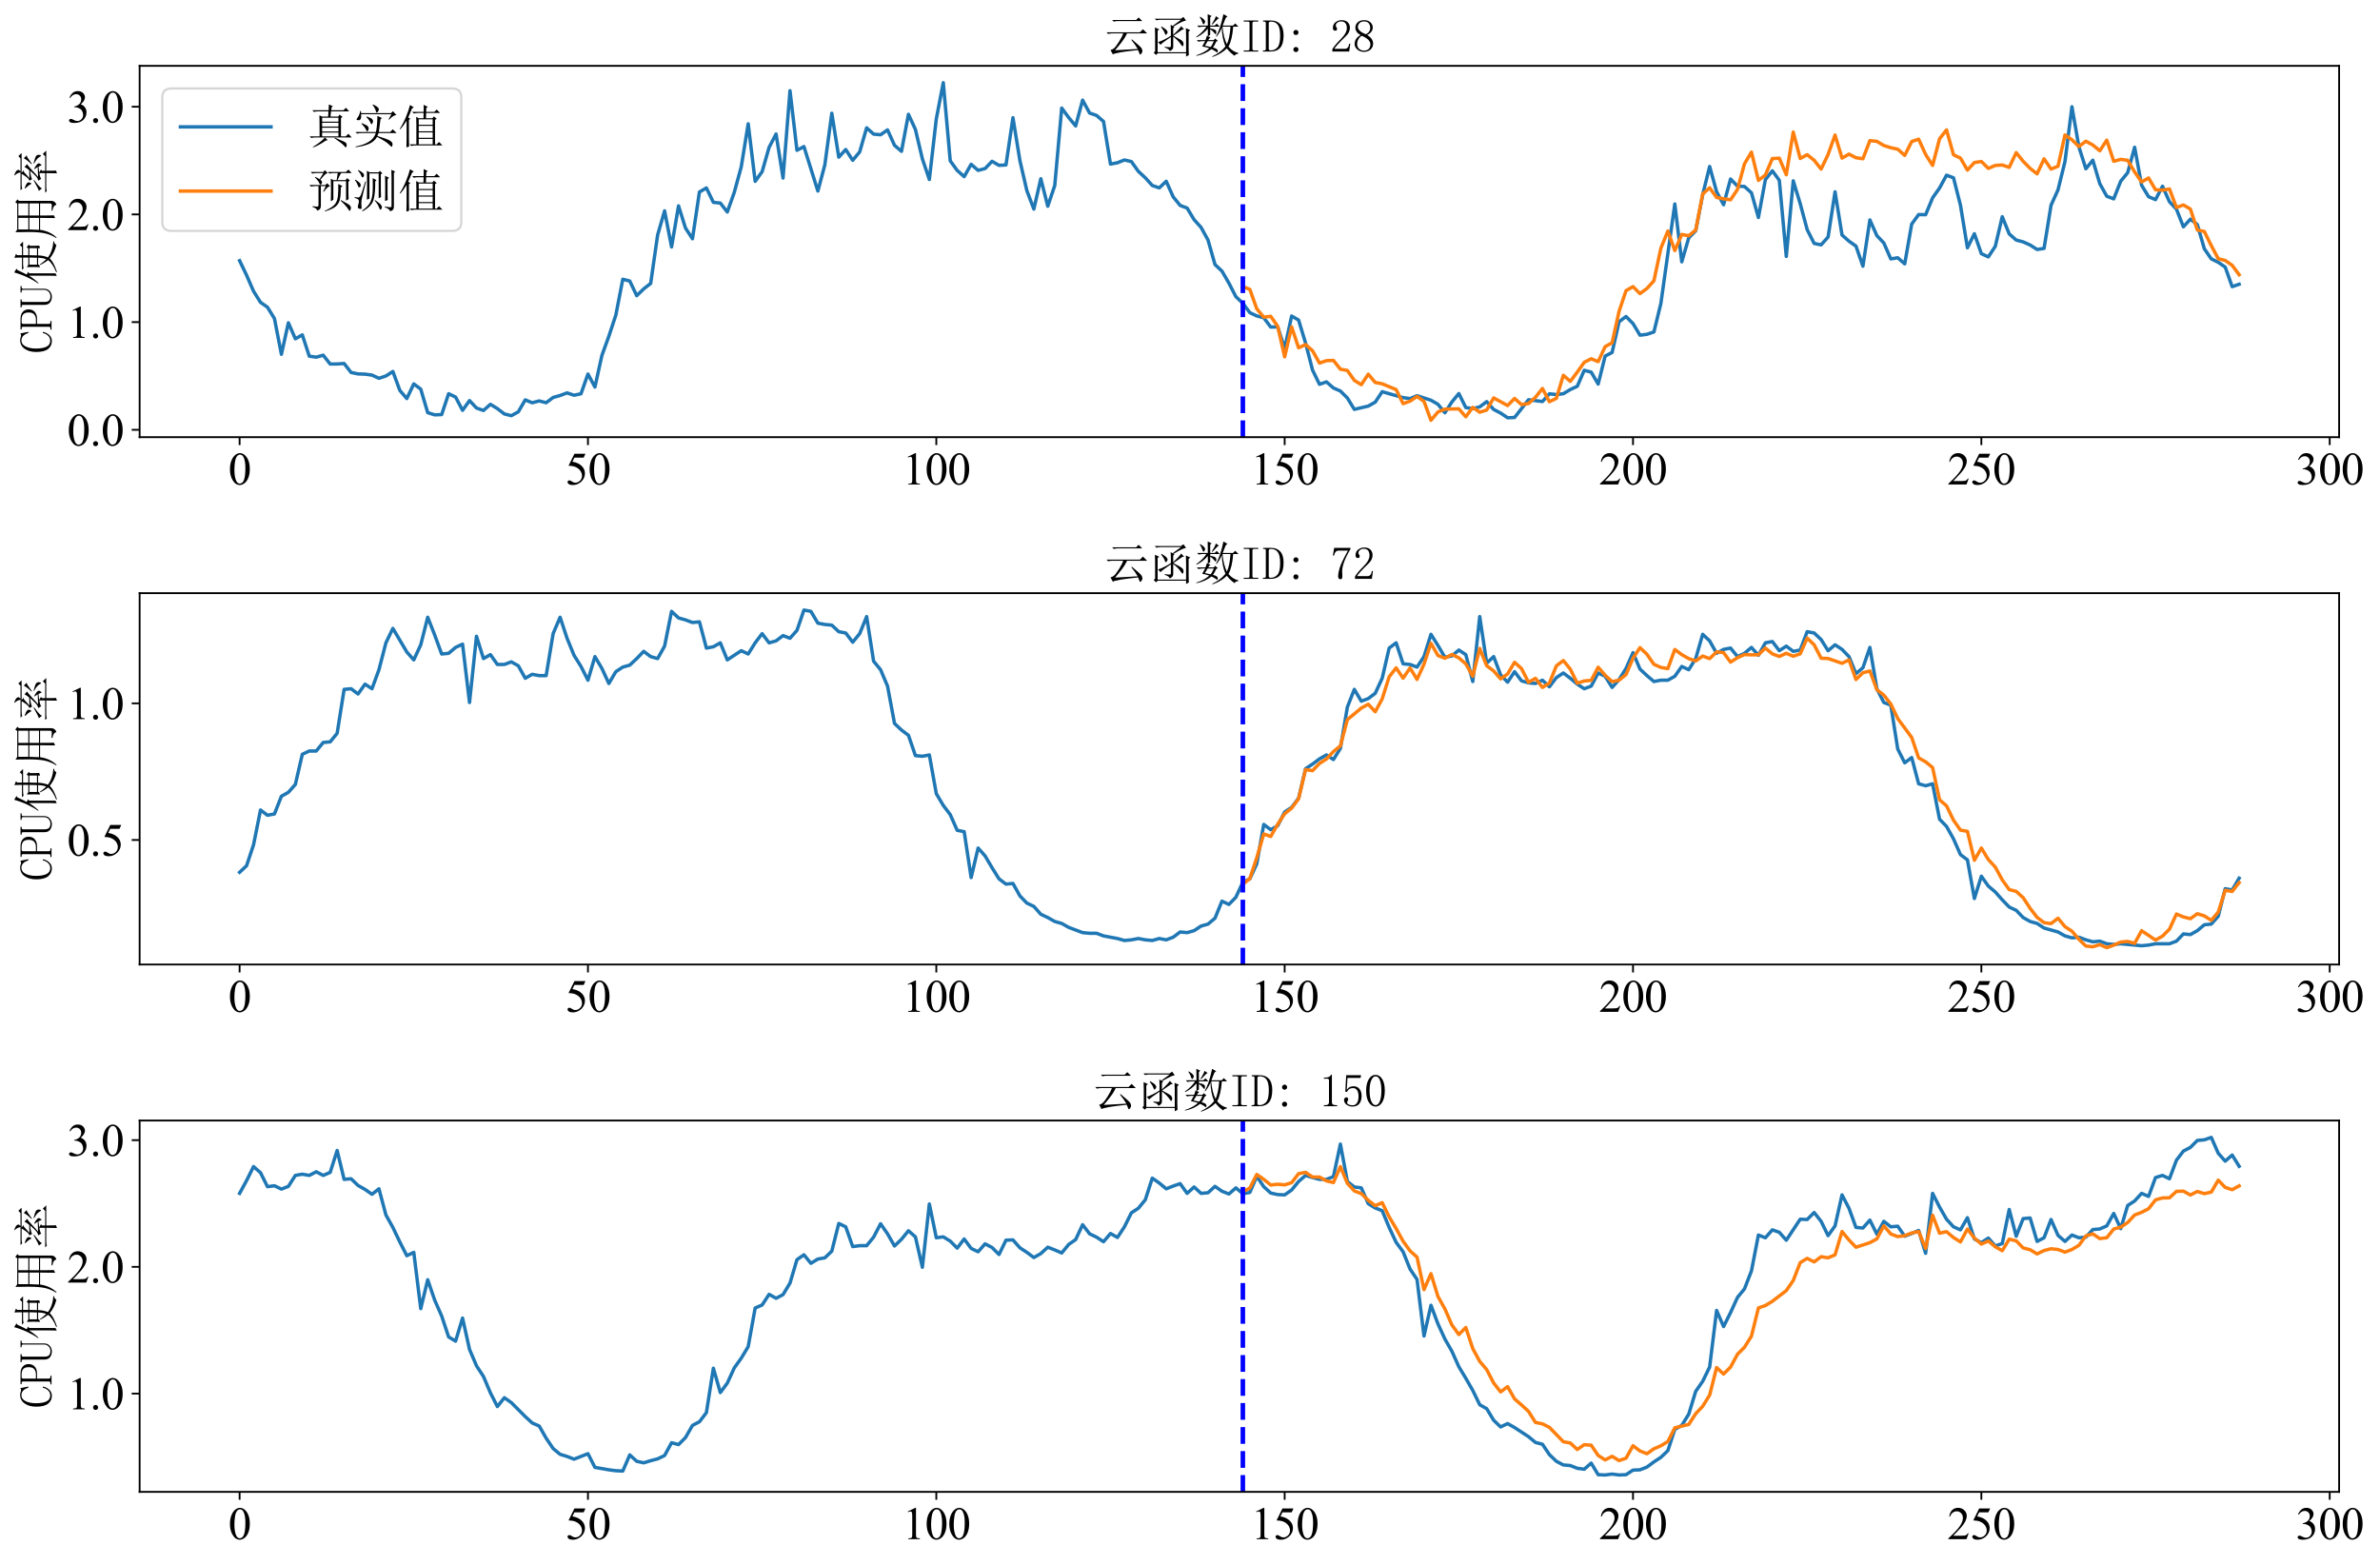 <?xml version="1.0" encoding="utf-8" standalone="no"?>
<!DOCTYPE svg PUBLIC "-//W3C//DTD SVG 1.1//EN"
  "http://www.w3.org/Graphics/SVG/1.1/DTD/svg11.dtd">
<svg xmlns:xlink="http://www.w3.org/1999/xlink" width="1050.602pt" height="690.954pt" viewBox="0 0 1050.602 690.954" xmlns="http://www.w3.org/2000/svg" version="1.1">
 <defs>
  <style type="text/css">*{stroke-linejoin: round; stroke-linecap: butt}</style>
 </defs>
 <g id="figure_1">
  <g id="patch_1">
   <path d="M 0 690.954 
L 1050.602 690.954 
L 1050.602 0 
L 0 0 
z
" style="fill: #ffffff"/>
  </g>
  <g id="axes_1">
   <g id="patch_2">
    <path d="M 61.638 192.988 
L 1032.554 192.988 
L 1032.554 29.059 
L 61.638 29.059 
z
" style="fill: #ffffff"/>
   </g>
   <g id="matplotlib.axis_1">
    <g id="xtick_1">
     <g id="line2d_1">
      <defs>
       <path id="m41d99ba839" d="M 0 0 
L 0 3.5 
" style="stroke: #000000; stroke-width: 0.8"/>
      </defs>
      <g>
       <use xlink:href="#m41d99ba839" x="105.77" y="192.988" style="stroke: #000000; stroke-width: 0.8"/>
      </g>
     </g>
     <g id="text_1">
      <!-- 0 -->
      <g transform="translate(100.77 213.876) scale(0.2 -0.2)">
       <defs>
        <path id="TimesNewRomanPSMT-30" d="M 231 2094 
Q 231 2819 450 3342 
Q 669 3866 1031 4122 
Q 1313 4325 1613 4325 
Q 2100 4325 2488 3828 
Q 2972 3213 2972 2159 
Q 2972 1422 2759 906 
Q 2547 391 2217 158 
Q 1888 -75 1581 -75 
Q 975 -75 572 641 
Q 231 1244 231 2094 
z
M 844 2016 
Q 844 1141 1059 588 
Q 1238 122 1591 122 
Q 1759 122 1940 273 
Q 2122 425 2216 781 
Q 2359 1319 2359 2297 
Q 2359 3022 2209 3506 
Q 2097 3866 1919 4016 
Q 1791 4119 1609 4119 
Q 1397 4119 1231 3928 
Q 1006 3669 925 3112 
Q 844 2556 844 2016 
z
" transform="scale(0.016)"/>
       </defs>
       <use xlink:href="#TimesNewRomanPSMT-30"/>
      </g>
     </g>
    </g>
    <g id="xtick_2">
     <g id="line2d_2">
      <g>
       <use xlink:href="#m41d99ba839" x="259.542" y="192.988" style="stroke: #000000; stroke-width: 0.8"/>
      </g>
     </g>
     <g id="text_2">
      <!-- 50 -->
      <g transform="translate(249.542 213.876) scale(0.2 -0.2)">
       <defs>
        <path id="TimesNewRomanPSMT-35" d="M 2778 4238 
L 2534 3706 
L 1259 3706 
L 981 3138 
Q 1809 3016 2294 2522 
Q 2709 2097 2709 1522 
Q 2709 1188 2573 903 
Q 2438 619 2231 419 
Q 2025 219 1772 97 
Q 1413 -75 1034 -75 
Q 653 -75 479 54 
Q 306 184 306 341 
Q 306 428 378 495 
Q 450 563 559 563 
Q 641 563 702 538 
Q 763 513 909 409 
Q 1144 247 1384 247 
Q 1750 247 2026 523 
Q 2303 800 2303 1197 
Q 2303 1581 2056 1914 
Q 1809 2247 1375 2428 
Q 1034 2569 447 2591 
L 1259 4238 
L 2778 4238 
z
" transform="scale(0.016)"/>
       </defs>
       <use xlink:href="#TimesNewRomanPSMT-35"/>
       <use xlink:href="#TimesNewRomanPSMT-30" x="50"/>
      </g>
     </g>
    </g>
    <g id="xtick_3">
     <g id="line2d_3">
      <g>
       <use xlink:href="#m41d99ba839" x="413.314" y="192.988" style="stroke: #000000; stroke-width: 0.8"/>
      </g>
     </g>
     <g id="text_3">
      <!-- 100 -->
      <g transform="translate(398.314 213.876) scale(0.2 -0.2)">
       <defs>
        <path id="TimesNewRomanPSMT-31" d="M 750 3822 
L 1781 4325 
L 1884 4325 
L 1884 747 
Q 1884 391 1914 303 
Q 1944 216 2037 169 
Q 2131 122 2419 116 
L 2419 0 
L 825 0 
L 825 116 
Q 1125 122 1212 167 
Q 1300 213 1334 289 
Q 1369 366 1369 747 
L 1369 3034 
Q 1369 3497 1338 3628 
Q 1316 3728 1258 3775 
Q 1200 3822 1119 3822 
Q 1003 3822 797 3725 
L 750 3822 
z
" transform="scale(0.016)"/>
       </defs>
       <use xlink:href="#TimesNewRomanPSMT-31"/>
       <use xlink:href="#TimesNewRomanPSMT-30" x="50"/>
       <use xlink:href="#TimesNewRomanPSMT-30" x="100"/>
      </g>
     </g>
    </g>
    <g id="xtick_4">
     <g id="line2d_4">
      <g>
       <use xlink:href="#m41d99ba839" x="567.086" y="192.988" style="stroke: #000000; stroke-width: 0.8"/>
      </g>
     </g>
     <g id="text_4">
      <!-- 150 -->
      <g transform="translate(552.086 213.876) scale(0.2 -0.2)">
       <use xlink:href="#TimesNewRomanPSMT-31"/>
       <use xlink:href="#TimesNewRomanPSMT-35" x="50"/>
       <use xlink:href="#TimesNewRomanPSMT-30" x="100"/>
      </g>
     </g>
    </g>
    <g id="xtick_5">
     <g id="line2d_5">
      <g>
       <use xlink:href="#m41d99ba839" x="720.858" y="192.988" style="stroke: #000000; stroke-width: 0.8"/>
      </g>
     </g>
     <g id="text_5">
      <!-- 200 -->
      <g transform="translate(705.858 213.876) scale(0.2 -0.2)">
       <defs>
        <path id="TimesNewRomanPSMT-32" d="M 2934 816 
L 2638 0 
L 138 0 
L 138 116 
Q 1241 1122 1691 1759 
Q 2141 2397 2141 2925 
Q 2141 3328 1894 3587 
Q 1647 3847 1303 3847 
Q 991 3847 742 3664 
Q 494 3481 375 3128 
L 259 3128 
Q 338 3706 661 4015 
Q 984 4325 1469 4325 
Q 1984 4325 2329 3994 
Q 2675 3663 2675 3213 
Q 2675 2891 2525 2569 
Q 2294 2063 1775 1497 
Q 997 647 803 472 
L 1909 472 
Q 2247 472 2383 497 
Q 2519 522 2628 598 
Q 2738 675 2819 816 
L 2934 816 
z
" transform="scale(0.016)"/>
       </defs>
       <use xlink:href="#TimesNewRomanPSMT-32"/>
       <use xlink:href="#TimesNewRomanPSMT-30" x="50"/>
       <use xlink:href="#TimesNewRomanPSMT-30" x="100"/>
      </g>
     </g>
    </g>
    <g id="xtick_6">
     <g id="line2d_6">
      <g>
       <use xlink:href="#m41d99ba839" x="874.63" y="192.988" style="stroke: #000000; stroke-width: 0.8"/>
      </g>
     </g>
     <g id="text_6">
      <!-- 250 -->
      <g transform="translate(859.63 213.876) scale(0.2 -0.2)">
       <use xlink:href="#TimesNewRomanPSMT-32"/>
       <use xlink:href="#TimesNewRomanPSMT-35" x="50"/>
       <use xlink:href="#TimesNewRomanPSMT-30" x="100"/>
      </g>
     </g>
    </g>
    <g id="xtick_7">
     <g id="line2d_7">
      <g>
       <use xlink:href="#m41d99ba839" x="1028.402" y="192.988" style="stroke: #000000; stroke-width: 0.8"/>
      </g>
     </g>
     <g id="text_7">
      <!-- 300 -->
      <g transform="translate(1013.402 213.876) scale(0.2 -0.2)">
       <defs>
        <path id="TimesNewRomanPSMT-33" d="M 325 3431 
Q 506 3859 782 4092 
Q 1059 4325 1472 4325 
Q 1981 4325 2253 3994 
Q 2459 3747 2459 3466 
Q 2459 3003 1878 2509 
Q 2269 2356 2469 2072 
Q 2669 1788 2669 1403 
Q 2669 853 2319 450 
Q 1863 -75 997 -75 
Q 569 -75 414 31 
Q 259 138 259 259 
Q 259 350 332 419 
Q 406 488 509 488 
Q 588 488 669 463 
Q 722 447 909 348 
Q 1097 250 1169 231 
Q 1284 197 1416 197 
Q 1734 197 1970 444 
Q 2206 691 2206 1028 
Q 2206 1275 2097 1509 
Q 2016 1684 1919 1775 
Q 1784 1900 1550 2001 
Q 1316 2103 1072 2103 
L 972 2103 
L 972 2197 
Q 1219 2228 1467 2375 
Q 1716 2522 1828 2728 
Q 1941 2934 1941 3181 
Q 1941 3503 1739 3701 
Q 1538 3900 1238 3900 
Q 753 3900 428 3381 
L 325 3431 
z
" transform="scale(0.016)"/>
       </defs>
       <use xlink:href="#TimesNewRomanPSMT-33"/>
       <use xlink:href="#TimesNewRomanPSMT-30" x="50"/>
       <use xlink:href="#TimesNewRomanPSMT-30" x="100"/>
      </g>
     </g>
    </g>
   </g>
   <g id="matplotlib.axis_2">
    <g id="ytick_1">
     <g id="line2d_8">
      <defs>
       <path id="me5de820dd7" d="M 0 0 
L -3.5 0 
" style="stroke: #000000; stroke-width: 0.8"/>
      </defs>
      <g>
       <use xlink:href="#me5de820dd7" x="61.638" y="189.746" style="stroke: #000000; stroke-width: 0.8"/>
      </g>
     </g>
     <g id="text_8">
      <!-- 0.0 -->
      <g transform="translate(29.637 196.69) scale(0.2 -0.2)">
       <defs>
        <path id="TimesNewRomanPSMT-2e" d="M 800 606 
Q 947 606 1047 504 
Q 1147 403 1147 259 
Q 1147 116 1045 14 
Q 944 -88 800 -88 
Q 656 -88 554 14 
Q 453 116 453 259 
Q 453 406 554 506 
Q 656 606 800 606 
z
" transform="scale(0.016)"/>
       </defs>
       <use xlink:href="#TimesNewRomanPSMT-30"/>
       <use xlink:href="#TimesNewRomanPSMT-2e" x="50"/>
       <use xlink:href="#TimesNewRomanPSMT-30" x="75"/>
      </g>
     </g>
    </g>
    <g id="ytick_2">
     <g id="line2d_9">
      <g>
       <use xlink:href="#me5de820dd7" x="61.638" y="142.201" style="stroke: #000000; stroke-width: 0.8"/>
      </g>
     </g>
     <g id="text_9">
      <!-- 1.0 -->
      <g transform="translate(29.637 149.144) scale(0.2 -0.2)">
       <use xlink:href="#TimesNewRomanPSMT-31"/>
       <use xlink:href="#TimesNewRomanPSMT-2e" x="50"/>
       <use xlink:href="#TimesNewRomanPSMT-30" x="75"/>
      </g>
     </g>
    </g>
    <g id="ytick_3">
     <g id="line2d_10">
      <g>
       <use xlink:href="#me5de820dd7" x="61.638" y="94.655" style="stroke: #000000; stroke-width: 0.8"/>
      </g>
     </g>
     <g id="text_10">
      <!-- 2.0 -->
      <g transform="translate(29.637 101.598) scale(0.2 -0.2)">
       <use xlink:href="#TimesNewRomanPSMT-32"/>
       <use xlink:href="#TimesNewRomanPSMT-2e" x="50"/>
       <use xlink:href="#TimesNewRomanPSMT-30" x="75"/>
      </g>
     </g>
    </g>
    <g id="ytick_4">
     <g id="line2d_11">
      <g>
       <use xlink:href="#me5de820dd7" x="61.638" y="47.109" style="stroke: #000000; stroke-width: 0.8"/>
      </g>
     </g>
     <g id="text_11">
      <!-- 3.0 -->
      <g transform="translate(29.637 54.052) scale(0.2 -0.2)">
       <use xlink:href="#TimesNewRomanPSMT-33"/>
       <use xlink:href="#TimesNewRomanPSMT-2e" x="50"/>
       <use xlink:href="#TimesNewRomanPSMT-30" x="75"/>
      </g>
     </g>
    </g>
    <g id="text_12">
     <!-- CPU使用率 -->
     <g transform="translate(23.059 156.024) rotate(-90) scale(0.2 -0.2)">
      <defs>
       <path id="SimSun-43" d="M 1725 50 
Q 1025 50 612 575 
Q 200 1100 200 2225 
Q 200 3175 637 3800 
Q 1075 4425 1825 4425 
Q 2000 4425 2175 4375 
Q 2350 4300 2475 4300 
Q 2575 4300 2637 4325 
Q 2700 4350 2750 4425 
L 2975 3325 
L 2825 3275 
Q 2675 3750 2425 4000 
Q 2175 4250 1775 4250 
Q 1250 4250 962 3675 
Q 675 3100 675 2250 
Q 675 1325 925 800 
Q 1175 275 1750 275 
Q 2150 275 2437 562 
Q 2725 850 2825 1325 
L 2975 1250 
Q 2850 725 2512 387 
Q 2175 50 1725 50 
z
" transform="scale(0.016)"/>
       <path id="SimSun-50" d="M 950 2100 
L 950 450 
Q 950 350 1012 300 
Q 1075 250 1175 250 
L 1350 250 
L 1350 100 
L 150 100 
L 150 250 
L 325 250 
Q 450 250 500 300 
Q 550 350 550 450 
L 550 4025 
Q 550 4125 500 4175 
Q 450 4225 325 4225 
L 175 4225 
L 175 4375 
L 1650 4375 
Q 2275 4375 2612 4062 
Q 2950 3750 2950 3275 
Q 2950 2700 2587 2400 
Q 2225 2100 1725 2100 
L 950 2100 
z
M 1575 2250 
Q 1950 2250 2237 2475 
Q 2525 2700 2525 3250 
Q 2525 3750 2287 3987 
Q 2050 4225 1525 4225 
L 1175 4225 
Q 1075 4225 1012 4175 
Q 950 4125 950 4025 
L 950 2250 
L 1575 2250 
z
" transform="scale(0.016)"/>
       <path id="SimSun-55" d="M 1625 250 
Q 2000 250 2262 500 
Q 2525 750 2525 1125 
L 2525 4025 
Q 2525 4125 2475 4175 
Q 2425 4225 2300 4225 
L 2150 4225 
L 2150 4375 
L 3050 4375 
L 3050 4225 
L 2900 4225 
Q 2800 4225 2737 4175 
Q 2675 4125 2675 4025 
L 2675 1125 
Q 2675 625 2337 337 
Q 2000 50 1575 50 
Q 1125 50 787 300 
Q 450 550 450 1100 
L 450 4025 
Q 450 4125 400 4175 
Q 350 4225 225 4225 
L 100 4225 
L 100 4375 
L 1200 4375 
L 1200 4225 
L 1075 4225 
Q 975 4225 912 4175 
Q 850 4125 850 4025 
L 850 1100 
Q 850 600 1062 425 
Q 1275 250 1625 250 
z
" transform="scale(0.016)"/>
       <path id="SimSun-4f7f" d="M 2875 3150 
L 2875 2100 
L 3825 2100 
Q 3850 2825 3850 3150 
L 2875 3150 
z
M 4175 3150 
Q 4175 2800 4150 2100 
L 5150 2100 
L 5150 3150 
L 4175 3150 
z
M 5475 3100 
L 5475 2425 
Q 5475 2100 5500 1800 
L 5150 1675 
L 5150 1950 
L 4150 1950 
Q 4125 1175 3875 600 
Q 4275 275 4875 75 
Q 5475 -125 6075 -150 
L 6075 -250 
Q 5700 -300 5600 -575 
Q 4525 -325 3725 350 
Q 3425 25 2925 -225 
Q 2425 -475 1875 -650 
L 1825 -550 
Q 2400 -325 2850 -25 
Q 3300 275 3500 575 
Q 3200 925 2825 1650 
L 2900 1700 
Q 3325 1100 3625 825 
Q 3800 1300 3825 1950 
L 2875 1950 
L 2875 1825 
L 2525 1675 
Q 2550 2075 2550 2562 
Q 2550 3050 2525 3500 
L 2875 3300 
L 3850 3300 
L 3850 4025 
L 2975 4025 
Q 2650 4025 2375 3950 
L 2150 4175 
L 3850 4175 
L 3850 4525 
Q 3850 4775 3825 5225 
L 4350 5000 
L 4175 4825 
L 4175 4175 
L 5300 4175 
L 5600 4475 
L 6050 4025 
L 4175 4025 
L 4175 3300 
L 5100 3300 
L 5275 3525 
L 5650 3225 
L 5475 3100 
z
M 1675 3175 
L 1675 -450 
L 1325 -625 
Q 1350 -75 1350 350 
L 1350 3200 
Q 900 2475 350 1900 
L 275 1950 
Q 700 2525 1112 3400 
Q 1525 4275 1800 5250 
L 2325 4925 
L 2125 4800 
Q 1725 3925 1500 3525 
L 1875 3325 
L 1675 3175 
z
" transform="scale(0.016)"/>
       <path id="SimSun-7528" d="M 3400 3150 
L 3400 1825 
L 5075 1825 
L 5075 3150 
L 3400 3150 
z
M 4075 100 
Q 4725 50 4900 62 
Q 5075 75 5075 400 
L 5075 1675 
L 3400 1675 
Q 3400 75 3425 -225 
L 3050 -400 
Q 3075 1025 3075 1675 
L 1425 1675 
Q 1250 350 375 -600 
L 300 -550 
Q 775 225 950 1025 
Q 1125 1825 1125 3225 
Q 1125 4625 1100 5075 
L 1475 4825 
L 5050 4825 
L 5225 5100 
L 5625 4800 
L 5425 4600 
L 5425 225 
Q 5450 -400 4875 -575 
Q 4825 -150 4075 -25 
L 4075 100 
z
M 1475 4675 
L 1475 3300 
L 3075 3300 
L 3075 4675 
L 1475 4675 
z
M 3400 4675 
L 3400 3300 
L 5075 3300 
L 5075 4675 
L 3400 4675 
z
M 1475 3150 
Q 1450 2100 1425 1825 
L 3075 1825 
L 3075 3150 
L 1475 3150 
z
" transform="scale(0.016)"/>
       <path id="SimSun-7387" d="M 875 3725 
L 925 3800 
Q 1375 3650 1550 3525 
Q 1725 3400 1725 3250 
Q 1725 3175 1662 3025 
Q 1600 2875 1550 2875 
Q 1500 2875 1425 3050 
Q 1275 3325 875 3725 
z
M 550 1850 
Q 875 1925 2000 2575 
L 2050 2500 
Q 1675 2225 1337 1937 
Q 1000 1650 875 1425 
L 550 1850 
z
M 5200 3450 
Q 4800 3150 4275 2800 
L 4225 2875 
Q 4775 3400 5050 3925 
L 5450 3525 
L 5200 3450 
z
M 4325 2500 
L 4350 2575 
Q 5225 2350 5375 2212 
Q 5525 2075 5525 1900 
Q 5525 1775 5487 1662 
Q 5450 1550 5400 1550 
Q 5325 1550 5200 1800 
Q 4975 2150 4325 2500 
z
M 3150 3900 
Q 2500 3300 2300 3150 
Q 2800 3150 3400 3175 
Q 3700 3500 3850 3825 
L 4250 3450 
Q 4050 3400 3450 2825 
Q 2850 2250 2475 1950 
Q 3150 1975 3850 2000 
Q 3750 2175 3550 2450 
L 3600 2500 
Q 4050 2250 4200 2100 
Q 4350 1950 4350 1850 
Q 4350 1775 4250 1625 
Q 4150 1475 4100 1475 
Q 4075 1475 4050 1550 
Q 4000 1700 3900 1900 
Q 3650 1875 3075 1800 
L 3500 1550 
L 3325 1425 
L 3325 975 
L 5325 975 
L 5650 1300 
L 6100 825 
L 3325 825 
Q 3325 -275 3350 -525 
L 2975 -650 
Q 3000 0 3000 825 
L 1125 825 
Q 800 825 525 750 
L 300 975 
L 3000 975 
L 3000 1775 
Q 2450 1700 2200 1525 
L 1950 1950 
Q 2275 1950 2675 2350 
Q 3075 2750 3325 3050 
Q 2400 2950 2150 2775 
L 1950 3175 
Q 2150 3150 2475 3575 
Q 2800 4000 2900 4225 
L 1450 4225 
Q 1125 4225 850 4150 
L 625 4375 
L 3100 4375 
Q 3050 4800 2675 5200 
L 2725 5250 
Q 3225 5050 3337 4912 
Q 3450 4775 3450 4700 
Q 3450 4550 3250 4375 
L 5025 4375 
L 5350 4675 
L 5775 4225 
L 3050 4225 
L 3375 3950 
L 3150 3900 
z
" transform="scale(0.016)"/>
      </defs>
      <use xlink:href="#SimSun-43"/>
      <use xlink:href="#SimSun-50" x="50"/>
      <use xlink:href="#SimSun-55" x="100"/>
      <use xlink:href="#SimSun-4f7f" x="150"/>
      <use xlink:href="#SimSun-7528" x="250"/>
      <use xlink:href="#SimSun-7387" x="350"/>
     </g>
    </g>
   </g>
   <g id="line2d_12">
    <path d="M 105.77 115.08 
L 108.846 121.49 
L 111.921 128.555 
L 114.996 133.462 
L 118.072 135.611 
L 121.147 140.622 
L 124.223 156.398 
L 127.298 142.505 
L 130.374 149.551 
L 133.449 147.835 
L 136.524 157.225 
L 139.6 157.672 
L 142.675 156.807 
L 145.751 160.696 
L 148.826 160.677 
L 151.902 160.468 
L 154.977 164.424 
L 158.053 165.07 
L 161.128 165.165 
L 164.203 165.593 
L 167.279 166.991 
L 170.354 165.983 
L 173.43 163.996 
L 176.505 172.354 
L 179.581 175.944 
L 182.656 169.473 
L 185.732 171.793 
L 188.807 182.168 
L 191.882 183.133 
L 194.958 183.023 
L 198.033 173.809 
L 201.109 175.283 
L 204.184 181.136 
L 207.26 176.843 
L 210.335 180.118 
L 213.411 181.207 
L 216.486 178.488 
L 219.561 180.375 
L 222.637 182.733 
L 225.712 183.499 
L 228.788 181.816 
L 231.863 176.533 
L 234.939 177.803 
L 238.014 176.985 
L 241.089 177.784 
L 244.165 175.464 
L 247.24 174.598 
L 250.316 173.438 
L 253.391 174.484 
L 256.467 173.828 
L 259.542 165.118 
L 262.618 170.852 
L 265.693 156.926 
L 268.768 148.424 
L 271.844 139.11 
L 274.919 123.277 
L 277.995 124.057 
L 281.07 130.523 
L 284.146 127.537 
L 287.221 125.122 
L 290.297 103.741 
L 293.372 93.076 
L 296.447 109.013 
L 299.523 90.87 
L 302.598 100.679 
L 305.674 105.4 
L 308.749 84.77 
L 311.825 82.968 
L 314.9 89.329 
L 317.975 89.643 
L 321.051 93.58 
L 324.126 84.936 
L 327.202 73.673 
L 330.277 54.668 
L 333.353 80.053 
L 336.428 75.779 
L 339.504 65.053 
L 342.579 59.166 
L 345.654 78.603 
L 348.73 40.034 
L 351.805 66.355 
L 354.881 64.705 
L 361.032 84.337 
L 364.107 72.788 
L 367.183 50.004 
L 370.258 69.379 
L 373.333 66.008 
L 376.409 70.763 
L 379.484 67.068 
L 382.56 56.432 
L 385.635 59.214 
L 388.711 59.48 
L 391.786 57.35 
L 394.862 64.14 
L 397.937 66.802 
L 401.012 50.461 
L 404.088 57.136 
L 407.163 70.135 
L 410.239 79.231 
L 413.314 52.467 
L 416.39 36.511 
L 419.465 71.01 
L 422.54 75.237 
L 425.616 77.975 
L 428.691 72.527 
L 431.767 75.208 
L 434.842 74.41 
L 437.918 71.205 
L 440.993 72.993 
L 444.069 72.812 
L 447.144 51.973 
L 450.219 70.92 
L 453.295 84.194 
L 456.37 92.296 
L 459.446 78.903 
L 462.521 91.022 
L 465.597 81.912 
L 468.672 47.708 
L 471.748 51.892 
L 474.823 55.586 
L 477.898 44.204 
L 480.974 49.895 
L 484.049 50.96 
L 487.125 53.622 
L 490.2 72.441 
L 493.276 71.842 
L 496.351 70.615 
L 499.427 71.329 
L 502.502 75.636 
L 505.577 78.489 
L 508.653 81.884 
L 511.728 82.939 
L 514.804 80.029 
L 517.879 86.905 
L 520.955 90.685 
L 524.03 91.849 
L 527.105 96.961 
L 530.181 100.384 
L 533.256 105.975 
L 536.332 116.792 
L 539.407 119.683 
L 542.483 124.989 
L 545.558 130.975 
L 548.634 133.875 
L 551.709 138.026 
L 554.784 139.467 
L 557.86 140.28 
L 560.935 144.388 
L 564.011 144.302 
L 567.086 153.83 
L 570.162 139.509 
L 573.237 141.292 
L 576.313 151.415 
L 579.388 163.349 
L 582.463 169.644 
L 585.539 168.579 
L 588.614 171.28 
L 591.69 172.62 
L 594.765 175.682 
L 597.841 180.708 
L 603.992 179.272 
L 607.067 177.532 
L 610.142 172.915 
L 619.369 175.54 
L 622.444 175.968 
L 625.52 174.67 
L 631.67 176.681 
L 634.746 178.464 
L 637.821 182.206 
L 640.897 177.461 
L 643.972 173.733 
L 647.048 179.919 
L 650.123 180.38 
L 653.199 179.619 
L 656.274 177.299 
L 659.349 180.751 
L 662.425 182.358 
L 665.5 184.431 
L 668.576 184.302 
L 674.727 176.472 
L 680.878 177.251 
L 683.953 173.857 
L 687.028 174.17 
L 690.104 173.8 
L 693.179 171.964 
L 696.255 170.528 
L 699.33 163.468 
L 702.406 164.281 
L 705.481 169.549 
L 708.556 157.192 
L 711.632 155.599 
L 714.707 142.034 
L 717.783 139.728 
L 720.858 142.847 
L 723.934 147.963 
L 727.009 147.583 
L 730.085 146.537 
L 733.16 133.956 
L 739.311 90.057 
L 742.386 115.575 
L 745.462 104.996 
L 748.537 101.882 
L 751.613 85.949 
L 754.688 73.497 
L 757.764 84.651 
L 760.839 90.375 
L 763.914 79.031 
L 766.99 82.169 
L 770.065 82.34 
L 773.141 85.117 
L 776.216 96.01 
L 779.292 79.293 
L 782.367 75.408 
L 785.443 79.602 
L 788.518 113.207 
L 791.593 79.83 
L 794.669 89.9 
L 797.744 101.363 
L 800.82 107.468 
L 803.895 108.086 
L 806.971 104.639 
L 810.046 84.679 
L 813.121 103.741 
L 816.197 106.47 
L 819.272 108.633 
L 822.348 117.5 
L 825.423 97.089 
L 828.499 104.021 
L 831.574 107.254 
L 834.65 114.291 
L 837.725 113.792 
L 840.8 116.478 
L 843.876 98.924 
L 846.951 94.721 
L 850.027 94.778 
L 853.102 87.361 
L 856.178 82.996 
L 859.253 77.348 
L 862.329 78.489 
L 865.404 90.556 
L 868.479 109.389 
L 871.555 103.184 
L 874.63 111.98 
L 877.706 113.411 
L 880.781 108.728 
L 883.857 95.667 
L 886.932 103.26 
L 890.008 105.971 
L 893.083 106.779 
L 896.158 108.158 
L 899.234 110.131 
L 902.309 109.655 
L 905.385 90.608 
L 908.46 83.824 
L 911.536 71.343 
L 914.611 47.132 
L 917.686 64.839 
L 920.762 74.495 
L 923.837 70.729 
L 926.913 81.085 
L 929.988 86.619 
L 933.064 87.789 
L 936.139 80.001 
L 939.215 76.259 
L 942.29 65.005 
L 945.365 81.77 
L 948.441 86.819 
L 951.516 88.131 
L 954.592 82.207 
L 957.667 89.063 
L 960.743 92.325 
L 963.818 100.122 
L 966.894 96.747 
L 969.969 99.124 
L 973.044 109.793 
L 976.12 114.282 
L 979.195 115.784 
L 982.271 117.895 
L 985.346 126.548 
L 988.422 125.483 
L 988.422 125.483 
" clip-path="url(#p0afa0b67ab)" style="fill: none; stroke: #1f77b4; stroke-width: 1.5; stroke-linecap: square"/>
   </g>
   <g id="line2d_13">
    <path d="M 548.634 126.533 
L 551.709 127.741 
L 554.784 136.333 
L 557.86 140.004 
L 560.935 139.637 
L 564.011 144.045 
L 567.086 157.522 
L 570.162 144.304 
L 573.237 153.548 
L 576.313 152.116 
L 579.388 154.827 
L 582.463 160.283 
L 585.539 159.215 
L 588.614 159.108 
L 591.69 162.978 
L 594.765 163.549 
L 597.841 167.914 
L 600.916 169.824 
L 603.992 165.178 
L 607.067 168.843 
L 610.142 169.43 
L 616.293 171.983 
L 619.369 178.186 
L 622.444 177.081 
L 625.52 175.007 
L 628.595 177.201 
L 631.67 185.537 
L 634.746 181.869 
L 637.821 180.611 
L 643.972 180.486 
L 647.048 183.983 
L 650.123 179.822 
L 653.199 181.968 
L 656.274 181.016 
L 659.349 175.651 
L 665.5 179.029 
L 668.576 175.899 
L 671.651 178.612 
L 674.727 178.133 
L 677.802 175.372 
L 680.878 171.505 
L 683.953 177.335 
L 687.028 175.86 
L 690.104 165.672 
L 693.179 168.357 
L 696.255 164.287 
L 699.33 159.941 
L 702.406 158.383 
L 705.481 159.633 
L 708.556 153.022 
L 711.632 151.33 
L 714.707 137.46 
L 717.783 128.289 
L 720.858 126.535 
L 723.934 129.618 
L 727.009 127.349 
L 730.085 123.955 
L 733.16 109.584 
L 736.235 101.988 
L 739.311 110.611 
L 742.386 103.515 
L 745.462 104.071 
L 748.537 101.546 
L 751.613 85.646 
L 754.688 82.896 
L 757.764 87.172 
L 760.839 87.757 
L 763.914 88.203 
L 766.99 83.609 
L 770.065 72.318 
L 773.141 67.162 
L 776.216 79.628 
L 779.292 77.279 
L 782.367 69.992 
L 785.443 69.836 
L 788.518 77.143 
L 791.593 58.3 
L 794.669 69.968 
L 797.744 68.291 
L 800.82 70.757 
L 803.895 74.64 
L 806.971 68.202 
L 810.046 59.6 
L 813.121 69.804 
L 816.197 68.032 
L 819.272 69.635 
L 822.348 70.072 
L 825.423 62.076 
L 828.499 62.408 
L 831.574 64.225 
L 834.65 65.202 
L 837.725 65.87 
L 840.8 68.602 
L 843.876 62.492 
L 846.951 61.441 
L 850.027 68.193 
L 853.102 73.022 
L 856.178 61.284 
L 859.253 57.338 
L 862.329 68.32 
L 865.404 69.788 
L 868.479 75.099 
L 871.555 71.758 
L 874.63 71.287 
L 877.706 74.339 
L 880.781 73.034 
L 883.857 72.835 
L 886.932 73.89 
L 890.008 67.375 
L 893.083 71.215 
L 896.158 74.334 
L 899.234 76.739 
L 902.309 70.116 
L 905.385 74.63 
L 908.46 73.395 
L 911.536 59.583 
L 914.611 61.685 
L 917.686 64.697 
L 920.762 62.341 
L 923.837 64.011 
L 926.913 66.565 
L 929.988 61.869 
L 933.064 71.208 
L 936.139 70.347 
L 939.215 70.774 
L 942.29 75.898 
L 945.365 80.326 
L 948.441 78.567 
L 951.516 83.771 
L 954.592 83.941 
L 957.667 83.43 
L 960.743 91.607 
L 963.818 90.472 
L 966.894 92.278 
L 969.969 101.538 
L 973.044 102.175 
L 976.12 108.41 
L 979.195 114.219 
L 982.271 114.975 
L 985.346 117.128 
L 988.422 121.289 
L 988.422 121.289 
" clip-path="url(#p0afa0b67ab)" style="fill: none; stroke: #ff7f0e; stroke-width: 1.5; stroke-linecap: square"/>
   </g>
   <g id="line2d_14">
    <path d="M 548.634 192.988 
L 548.634 29.059 
" clip-path="url(#p0afa0b67ab)" style="fill: none; stroke-dasharray: 7.4,3.2; stroke-dashoffset: 0; stroke: #0000ff; stroke-width: 2"/>
   </g>
   <g id="patch_3">
    <path d="M 61.638 192.988 
L 61.638 29.059 
" style="fill: none; stroke: #000000; stroke-width: 0.8; stroke-linejoin: miter; stroke-linecap: square"/>
   </g>
   <g id="patch_4">
    <path d="M 1032.554 192.988 
L 1032.554 29.059 
" style="fill: none; stroke: #000000; stroke-width: 0.8; stroke-linejoin: miter; stroke-linecap: square"/>
   </g>
   <g id="patch_5">
    <path d="M 61.638 192.988 
L 1032.554 192.988 
" style="fill: none; stroke: #000000; stroke-width: 0.8; stroke-linejoin: miter; stroke-linecap: square"/>
   </g>
   <g id="patch_6">
    <path d="M 61.638 29.059 
L 1032.554 29.059 
" style="fill: none; stroke: #000000; stroke-width: 0.8; stroke-linejoin: miter; stroke-linecap: square"/>
   </g>
   <g id="text_13">
    <!-- 云函数ID: 28 -->
    <g transform="translate(487.096 23.059) scale(0.2 -0.2)">
     <defs>
      <path id="SimSun-4e91" d="M 1200 4450 
L 4500 4450 
L 4850 4800 
L 5350 4300 
L 1975 4300 
Q 1700 4300 1425 4225 
L 1200 4450 
z
M 1600 275 
Q 2300 300 4725 450 
Q 4425 975 3850 1700 
L 3925 1775 
Q 5200 725 5287 500 
Q 5375 275 5375 175 
Q 5375 0 5250 -162 
Q 5125 -325 5075 -325 
Q 5025 -325 4975 -200 
Q 4875 50 4775 300 
Q 1650 -25 1300 -300 
L 975 300 
Q 1225 350 1462 550 
Q 1700 750 2150 1462 
Q 2600 2175 2725 2600 
L 1250 2600 
Q 925 2600 650 2525 
L 425 2750 
L 5025 2750 
L 5450 3175 
L 6025 2600 
L 3250 2600 
Q 3000 2025 2500 1375 
Q 2000 725 1600 275 
z
" transform="scale(0.016)"/>
      <path id="SimSun-51fd" d="M 3050 2275 
L 3050 3000 
Q 3050 3450 3025 3800 
L 3275 3625 
L 4450 4475 
L 1650 4475 
Q 1325 4475 1050 4400 
L 825 4625 
L 4450 4625 
L 4775 4875 
L 5150 4375 
Q 4875 4325 4550 4175 
Q 4225 4025 3400 3550 
L 3550 3450 
L 3375 3325 
L 3375 2400 
Q 4250 3225 4475 3600 
L 4875 3150 
L 4625 3125 
Q 3625 2425 3400 2275 
Q 4575 1675 4687 1487 
Q 4800 1300 4800 1150 
Q 4800 1025 4750 925 
Q 4700 825 4675 825 
Q 4575 825 4375 1150 
Q 4075 1600 3375 2150 
L 3375 725 
Q 3375 350 2875 150 
Q 2850 450 2200 650 
L 2200 750 
Q 2800 675 2925 700 
Q 3050 725 3050 850 
L 3050 2100 
Q 1850 1300 1625 1025 
L 1275 1400 
Q 1575 1475 2087 1725 
Q 2600 1975 3050 2275 
z
M 1700 3475 
L 1775 3550 
Q 2350 3200 2475 3025 
Q 2600 2850 2600 2775 
Q 2600 2650 2500 2525 
Q 2400 2400 2350 2400 
Q 2275 2400 2225 2575 
Q 2150 2875 1700 3475 
z
M 5150 0 
L 5150 2175 
Q 5150 2725 5125 3325 
L 5725 3050 
L 5500 2850 
L 5500 525 
Q 5500 100 5525 -400 
L 5150 -600 
L 5150 -150 
L 1250 -150 
L 1000 -375 
L 675 -50 
L 875 125 
L 875 2375 
Q 875 2800 850 3425 
L 1450 3150 
L 1225 2975 
L 1225 0 
L 5150 0 
z
" transform="scale(0.016)"/>
      <path id="SimSun-6570" d="M 1875 1525 
Q 1675 1200 1500 900 
Q 1825 825 2275 725 
Q 2500 975 2725 1525 
L 1875 1525 
z
M 850 4900 
Q 1325 4600 1425 4450 
Q 1525 4300 1525 4225 
Q 1525 4100 1437 3975 
Q 1350 3850 1300 3850 
Q 1225 3850 1150 4100 
Q 1050 4450 775 4850 
L 850 4900 
z
M 3000 4975 
L 3450 4675 
Q 3250 4625 3100 4425 
Q 2925 4225 2525 3825 
L 2450 3875 
Q 2925 4625 3000 4975 
z
M 1875 5250 
L 2425 5000 
L 2225 4825 
L 2225 3675 
L 2850 3675 
L 3125 3950 
L 3550 3525 
L 2225 3525 
L 2225 3300 
Q 2800 3175 2937 3062 
Q 3075 2950 3075 2775 
Q 3075 2700 3050 2587 
Q 3025 2475 2975 2475 
Q 2925 2475 2800 2650 
Q 2600 2925 2225 3175 
L 2225 2400 
L 1925 2200 
L 2275 2050 
Q 2150 2000 1950 1675 
L 2725 1675 
L 2900 1900 
L 3275 1575 
L 3050 1450 
Q 2800 875 2600 650 
Q 3000 550 3137 437 
Q 3275 325 3275 150 
Q 3275 -25 3200 -25 
Q 3125 -25 3025 75 
Q 2750 275 2400 425 
Q 1525 -275 325 -500 
L 300 -425 
Q 1450 -50 2100 550 
Q 1600 725 1125 800 
Q 1225 950 1525 1525 
L 1200 1525 
Q 875 1525 600 1450 
L 375 1675 
L 1575 1675 
Q 1675 1925 1775 2275 
L 1900 2225 
L 1900 3250 
Q 1225 2475 350 2050 
L 300 2125 
Q 1225 2775 1700 3525 
L 1250 3525 
Q 925 3525 650 3450 
L 425 3675 
L 1900 3675 
Q 1900 4575 1875 5250 
z
M 3925 3525 
Q 4050 2075 4525 1100 
Q 4925 1950 5025 3525 
L 3925 3525 
z
M 4050 5250 
L 4625 4925 
Q 4425 4850 4325 4625 
Q 4225 4400 3950 3675 
L 5375 3675 
L 5675 3975 
L 6125 3525 
L 5400 3525 
Q 5250 1675 4750 775 
Q 5325 75 6100 -100 
L 6100 -200 
Q 5625 -275 5600 -500 
Q 4950 -50 4525 525 
Q 3700 -275 2550 -650 
L 2500 -575 
Q 3650 -50 4325 800 
Q 3850 1975 3825 3375 
Q 3575 2725 3100 2150 
L 3025 2200 
Q 3625 3200 4050 5250 
z
" transform="scale(0.016)"/>
      <path id="SimSun-49" d="M 600 4225 
L 600 4375 
L 2600 4375 
L 2600 4225 
L 2025 4225 
Q 1925 4225 1862 4175 
Q 1800 4125 1800 4025 
L 1800 450 
Q 1800 350 1862 300 
Q 1925 250 2025 250 
L 2600 250 
L 2600 100 
L 600 100 
L 600 250 
L 1175 250 
Q 1300 250 1350 300 
Q 1400 350 1400 450 
L 1400 4025 
Q 1400 4125 1350 4175 
Q 1300 4225 1175 4225 
L 600 4225 
z
" transform="scale(0.016)"/>
      <path id="SimSun-44" d="M 2500 2275 
Q 2500 3350 2175 3787 
Q 1850 4225 1275 4225 
Q 1100 4225 1012 4175 
Q 925 4125 925 4025 
L 925 450 
Q 925 350 1000 300 
Q 1075 250 1200 250 
Q 1750 250 2125 662 
Q 2500 1075 2500 2275 
z
M 525 4025 
Q 525 4125 475 4175 
Q 425 4225 300 4225 
L 150 4225 
L 150 4375 
L 1275 4375 
Q 2050 4375 2512 3875 
Q 2975 3375 2975 2325 
Q 2975 1175 2525 637 
Q 2075 100 1200 100 
L 125 100 
L 125 250 
L 300 250 
Q 425 250 475 300 
Q 525 350 525 450 
L 525 4025 
z
" transform="scale(0.016)"/>
      <path id="SimSun-3a" d="M 1900 2725 
Q 1900 2575 1800 2475 
Q 1700 2375 1550 2375 
Q 1400 2375 1300 2475 
Q 1200 2575 1200 2725 
Q 1200 2875 1300 2975 
Q 1400 3075 1550 3075 
Q 1700 3075 1800 2975 
Q 1900 2875 1900 2725 
z
M 1900 375 
Q 1900 225 1800 125 
Q 1700 25 1550 25 
Q 1400 25 1300 125 
Q 1200 225 1200 375 
Q 1200 525 1300 625 
Q 1400 725 1550 725 
Q 1700 725 1800 625 
Q 1900 525 1900 375 
z
" transform="scale(0.016)"/>
      <path id="SimSun-20" d="M 0 0 
Q 0 0 0 0 
z
" transform="scale(0.016)"/>
      <path id="SimSun-32" d="M 2325 3325 
Q 2325 3775 2125 4012 
Q 1925 4250 1525 4250 
Q 1225 4250 1012 4087 
Q 800 3925 800 3675 
Q 800 3525 900 3425 
Q 975 3325 975 3225 
Q 975 3100 912 3037 
Q 850 2975 725 2975 
Q 575 2975 487 3062 
Q 400 3150 400 3350 
Q 400 3875 775 4150 
Q 1150 4425 1575 4425 
Q 2175 4425 2462 4125 
Q 2750 3825 2750 3375 
Q 2750 3075 2612 2775 
Q 2475 2475 2175 2200 
Q 1450 1500 1062 1062 
Q 675 625 600 475 
L 2075 475 
Q 2300 475 2450 650 
Q 2600 825 2650 1175 
L 2800 1175 
L 2650 100 
L 325 100 
L 325 425 
Q 450 650 737 1000 
Q 1025 1350 1500 1825 
Q 1925 2250 2125 2625 
Q 2325 3000 2325 3325 
z
" transform="scale(0.016)"/>
      <path id="SimSun-38" d="M 625 1125 
Q 625 725 887 475 
Q 1150 225 1550 225 
Q 2025 225 2237 475 
Q 2450 725 2450 1100 
Q 2450 1425 2150 1725 
Q 1850 2025 1250 2275 
Q 950 2075 787 1775 
Q 625 1475 625 1125 
z
M 2825 1175 
Q 2825 700 2475 375 
Q 2125 50 1550 50 
Q 1025 50 650 375 
Q 275 700 275 1125 
Q 275 1550 487 1850 
Q 700 2150 1100 2375 
Q 750 2550 562 2812 
Q 375 3075 375 3400 
Q 375 3825 700 4125 
Q 1025 4425 1600 4425 
Q 2125 4425 2450 4125 
Q 2775 3825 2775 3400 
Q 2775 3100 2587 2837 
Q 2400 2575 2000 2375 
Q 2425 2125 2625 1825 
Q 2825 1525 2825 1175 
z
M 2425 3375 
Q 2425 3725 2225 3987 
Q 2025 4250 1600 4250 
Q 1125 4250 925 4000 
Q 725 3750 725 3475 
Q 725 3200 1012 2937 
Q 1300 2675 1825 2475 
Q 2125 2625 2275 2850 
Q 2425 3075 2425 3375 
z
" transform="scale(0.016)"/>
     </defs>
     <use xlink:href="#SimSun-4e91"/>
     <use xlink:href="#SimSun-51fd" x="100"/>
     <use xlink:href="#SimSun-6570" x="200"/>
     <use xlink:href="#SimSun-49" x="300"/>
     <use xlink:href="#SimSun-44" x="350"/>
     <use xlink:href="#SimSun-3a" x="400"/>
     <use xlink:href="#SimSun-20" x="450"/>
     <use xlink:href="#SimSun-32" x="500"/>
     <use xlink:href="#SimSun-38" x="550"/>
    </g>
   </g>
   <g id="legend_1">
    <g id="patch_7">
     <path d="M 75.638 101.934 
L 199.637 101.934 
Q 203.637 101.934 203.637 97.934 
L 203.637 43.059 
Q 203.637 39.059 199.637 39.059 
L 75.638 39.059 
Q 71.638 39.059 71.638 43.059 
L 71.638 97.934 
Q 71.638 101.934 75.638 101.934 
z
" style="fill: #ffffff; opacity: 0.8; stroke: #cccccc; stroke-linejoin: miter"/>
    </g>
    <g id="line2d_15">
     <path d="M 79.638 55.997 
L 99.638 55.997 
L 119.638 55.997 
" style="fill: none; stroke: #1f77b4; stroke-width: 1.5; stroke-linecap: square"/>
    </g>
    <g id="text_14">
     <!-- 真实值 -->
     <g transform="translate(135.637 62.997) scale(0.2 -0.2)">
      <defs>
       <path id="SimSun-771f" d="M 2050 3450 
L 2050 2900 
L 4300 2900 
L 4300 3450 
L 2050 3450 
z
M 2050 2750 
L 2050 2225 
L 4300 2225 
L 4300 2750 
L 2050 2750 
z
M 2050 2075 
L 2050 1550 
L 4300 1550 
L 4300 2075 
L 2050 2075 
z
M 2050 1400 
L 2050 875 
L 4300 875 
L 4300 1400 
L 2050 1400 
z
M 2875 3600 
L 2925 4325 
L 1525 4325 
Q 1200 4325 925 4250 
L 700 4475 
L 2950 4475 
Q 2975 4825 2975 5275 
L 3550 5025 
L 3375 4925 
L 3300 4475 
L 5000 4475 
L 5325 4825 
L 5775 4325 
L 3275 4325 
L 3200 3600 
L 4275 3600 
L 4450 3875 
L 4850 3575 
L 4650 3375 
L 4650 875 
L 5300 875 
L 5675 1225 
L 6125 725 
L 1150 725 
Q 825 725 550 650 
L 325 875 
L 1700 875 
Q 1700 3200 1675 3775 
L 2050 3600 
L 2875 3600 
z
M 2425 725 
L 2825 350 
L 2575 300 
Q 1500 -425 800 -650 
L 775 -575 
Q 1950 125 2425 725 
z
M 3800 700 
Q 4575 375 4962 200 
Q 5350 25 5400 -112 
Q 5450 -250 5450 -325 
Q 5450 -400 5400 -525 
Q 5350 -650 5325 -650 
Q 5250 -650 5100 -450 
Q 4875 -150 3750 625 
L 3800 700 
z
" transform="scale(0.016)"/>
       <path id="SimSun-5b9e" d="M 1950 3625 
Q 2575 3400 2700 3250 
Q 2825 3100 2825 2975 
Q 2825 2850 2750 2700 
Q 2675 2550 2625 2550 
Q 2550 2550 2450 2800 
Q 2275 3175 1900 3550 
L 1950 3625 
z
M 3575 1325 
Q 3500 1100 3425 925 
Q 4650 550 5087 325 
Q 5525 100 5512 -225 
Q 5500 -550 5400 -550 
Q 5300 -550 5075 -300 
Q 4625 175 3375 800 
Q 3025 175 2300 -150 
Q 1575 -475 425 -625 
L 425 -525 
Q 1475 -325 2200 100 
Q 2925 525 3200 1325 
L 1225 1325 
Q 900 1325 625 1250 
L 400 1475 
L 3225 1475 
Q 3325 1950 3375 2575 
Q 3425 3200 3425 3700 
L 4050 3400 
L 3850 3225 
Q 3750 2300 3625 1475 
L 5175 1475 
L 5550 1850 
L 6075 1325 
L 3575 1325 
z
M 1275 2700 
Q 1975 2425 2100 2262 
Q 2225 2100 2225 1975 
Q 2225 1850 2150 1700 
Q 2075 1550 2025 1550 
Q 1950 1550 1850 1800 
Q 1675 2175 1225 2625 
L 1275 2700 
z
M 2750 5225 
L 2825 5275 
Q 3225 5100 3425 4925 
Q 3625 4750 3625 4600 
Q 3625 4450 3512 4300 
Q 3400 4150 3325 4150 
Q 3250 4150 3200 4400 
Q 3100 4775 2750 5225 
z
M 4975 3225 
L 5350 3925 
L 1175 3925 
Q 1225 3525 1125 3300 
Q 1025 3075 787 3100 
Q 550 3125 550 3200 
Q 550 3300 700 3475 
Q 975 3825 1050 4375 
L 1150 4375 
L 1175 4075 
L 5300 4075 
L 5575 4350 
L 6050 3800 
Q 5625 3825 5050 3175 
L 4975 3225 
z
" transform="scale(0.016)"/>
       <path id="SimSun-503c" d="M 1525 650 
Q 1525 -225 1550 -525 
L 1175 -650 
Q 1200 250 1200 550 
L 1200 3025 
Q 750 2300 325 1850 
L 250 1900 
Q 725 2625 1100 3525 
Q 1475 4425 1675 5200 
L 2200 4875 
L 1950 4725 
Q 1550 3800 1425 3475 
L 1725 3300 
L 1525 3150 
L 1525 650 
z
M 2875 3225 
L 2875 2475 
L 4800 2475 
L 4800 3225 
L 2875 3225 
z
M 2875 2325 
L 2875 1575 
L 4800 1575 
L 4800 2325 
L 2875 2325 
z
M 2875 1425 
L 2875 675 
L 4800 675 
L 4800 1425 
L 2875 1425 
z
M 2875 525 
L 2875 -225 
L 4800 -225 
L 4800 525 
L 2875 525 
z
M 3550 4250 
Q 3575 4825 3550 5225 
L 4125 4950 
L 3925 4800 
L 3900 4250 
L 5025 4250 
L 5350 4575 
L 5825 4100 
L 3900 4100 
L 3875 3375 
L 4750 3375 
L 4975 3625 
L 5350 3300 
L 5125 3150 
L 5125 -225 
L 5350 -225 
L 5675 100 
L 6150 -375 
L 2450 -375 
Q 2125 -375 1850 -450 
L 1625 -225 
L 2550 -225 
L 2550 2550 
Q 2550 2850 2525 3575 
L 2875 3375 
L 3525 3375 
L 3550 4100 
L 2800 4100 
Q 2475 4100 2200 4025 
L 1975 4250 
L 3550 4250 
z
" transform="scale(0.016)"/>
      </defs>
      <use xlink:href="#SimSun-771f"/>
      <use xlink:href="#SimSun-5b9e" x="100"/>
      <use xlink:href="#SimSun-503c" x="200"/>
     </g>
    </g>
    <g id="line2d_16">
     <path d="M 79.638 84.356 
L 99.638 84.356 
L 119.638 84.356 
" style="fill: none; stroke: #ff7f0e; stroke-width: 1.5; stroke-linecap: square"/>
    </g>
    <g id="text_15">
     <!-- 预测值 -->
     <g transform="translate(135.637 91.356) scale(0.2 -0.2)">
      <defs>
       <path id="SimSun-9884" d="M 475 4825 
L 2225 4825 
L 2425 5075 
L 2825 4675 
Q 2600 4625 2387 4412 
Q 2175 4200 1800 3750 
Q 2050 3575 2037 3400 
Q 2025 3225 1937 3150 
Q 1850 3075 1825 3075 
Q 1725 3075 1650 3300 
Q 1525 3600 1050 4100 
L 1100 4150 
Q 1475 3975 1700 3825 
L 2225 4675 
L 1300 4675 
Q 975 4675 700 4600 
L 475 4825 
z
M 725 100 
Q 1175 50 1362 37 
Q 1550 25 1550 275 
L 1550 2875 
L 1125 2875 
Q 800 2875 525 2800 
L 300 3025 
L 2525 3025 
L 2725 3275 
L 3150 2875 
Q 2800 2825 2275 2075 
L 2200 2125 
L 2550 2875 
L 1875 2875 
L 1875 150 
Q 1875 -400 1350 -500 
Q 1325 -175 725 0 
L 725 100 
z
M 3250 775 
Q 3275 1425 3275 2287 
Q 3275 3150 3250 3900 
L 3600 3700 
L 4050 3700 
Q 4175 4400 4200 4675 
L 3650 4675 
Q 3325 4675 3050 4600 
L 2825 4825 
L 5325 4825 
L 5675 5150 
L 6125 4675 
L 4675 4675 
Q 4500 4425 4175 3700 
L 5300 3700 
L 5475 3975 
L 5875 3675 
L 5675 3475 
L 5675 1950 
Q 5675 1525 5700 1075 
L 5350 875 
L 5350 3550 
L 3600 3550 
L 3600 1000 
L 3250 775 
z
M 4850 2875 
L 4625 2675 
Q 4625 1475 4475 937 
Q 4325 400 3900 50 
Q 3475 -300 2425 -625 
L 2400 -550 
Q 3500 -50 3837 400 
Q 4175 850 4237 1587 
Q 4300 2325 4275 3175 
L 4850 2875 
z
M 4650 950 
Q 5725 375 5875 212 
Q 6025 50 6025 -125 
Q 6025 -225 5962 -387 
Q 5900 -550 5850 -550 
Q 5800 -550 5750 -450 
Q 5625 -250 5437 0 
Q 5250 250 4600 875 
L 4650 950 
z
" transform="scale(0.016)"/>
       <path id="SimSun-6d4b" d="M 1975 1000 
Q 2000 1475 2000 2925 
Q 2000 4375 1975 5000 
L 2350 4775 
L 3575 4775 
L 3775 4975 
L 4100 4650 
L 3900 4500 
L 3900 2350 
Q 3900 1850 3925 1350 
L 3600 1200 
L 3600 4625 
L 2325 4625 
L 2325 1150 
L 1975 1000 
z
M 2775 3975 
L 3300 3700 
L 3125 3525 
Q 3150 1825 2875 937 
Q 2600 50 1375 -600 
L 1325 -500 
Q 2200 100 2475 725 
Q 2750 1350 2775 2187 
Q 2800 3025 2775 3975 
z
M 3100 950 
Q 3825 450 3937 262 
Q 4050 75 4050 -25 
Q 4050 -150 3975 -262 
Q 3900 -375 3850 -375 
Q 3750 -375 3650 -75 
Q 3500 375 3050 875 
L 3100 950 
z
M 4475 825 
Q 4500 1200 4500 1700 
L 4500 3400 
Q 4500 3950 4475 4300 
L 5025 4025 
L 4825 3825 
L 4825 1700 
Q 4825 1325 4850 950 
L 4475 825 
z
M 5375 150 
L 5375 4050 
Q 5375 4750 5350 5125 
L 5875 4875 
L 5700 4700 
L 5700 75 
Q 5700 -200 5600 -350 
Q 5500 -500 5200 -600 
Q 5025 -225 4450 -50 
L 4450 50 
Q 5125 -50 5250 -37 
Q 5375 -25 5375 150 
z
M 1850 3500 
Q 1375 1525 1300 1225 
Q 1200 900 1212 450 
Q 1225 0 1250 -175 
Q 1250 -275 1125 -275 
Q 1025 -275 875 -225 
Q 725 -175 725 0 
Q 725 125 800 375 
Q 875 625 875 775 
Q 875 950 762 1050 
Q 650 1150 275 1250 
L 275 1350 
Q 725 1300 837 1312 
Q 950 1325 1087 1537 
Q 1225 1750 1750 3525 
L 1850 3500 
z
M 375 3775 
Q 1075 3350 1112 3100 
Q 1150 2850 1050 2775 
Q 950 2700 900 2700 
Q 800 2700 725 2975 
Q 600 3350 325 3700 
L 375 3775 
z
M 800 5100 
Q 1475 4725 1550 4512 
Q 1625 4300 1525 4187 
Q 1425 4075 1350 4075 
Q 1275 4075 1200 4300 
Q 1075 4650 750 5025 
L 800 5100 
z
" transform="scale(0.016)"/>
      </defs>
      <use xlink:href="#SimSun-9884"/>
      <use xlink:href="#SimSun-6d4b" x="100"/>
      <use xlink:href="#SimSun-503c" x="200"/>
     </g>
    </g>
   </g>
  </g>
  <g id="axes_2">
   <g id="patch_8">
    <path d="M 61.638 425.788 
L 1032.554 425.788 
L 1032.554 261.859 
L 61.638 261.859 
z
" style="fill: #ffffff"/>
   </g>
   <g id="matplotlib.axis_3">
    <g id="xtick_8">
     <g id="line2d_17">
      <g>
       <use xlink:href="#m41d99ba839" x="105.77" y="425.788" style="stroke: #000000; stroke-width: 0.8"/>
      </g>
     </g>
     <g id="text_16">
      <!-- 0 -->
      <g transform="translate(100.77 446.676) scale(0.2 -0.2)">
       <use xlink:href="#TimesNewRomanPSMT-30"/>
      </g>
     </g>
    </g>
    <g id="xtick_9">
     <g id="line2d_18">
      <g>
       <use xlink:href="#m41d99ba839" x="259.542" y="425.788" style="stroke: #000000; stroke-width: 0.8"/>
      </g>
     </g>
     <g id="text_17">
      <!-- 50 -->
      <g transform="translate(249.542 446.676) scale(0.2 -0.2)">
       <use xlink:href="#TimesNewRomanPSMT-35"/>
       <use xlink:href="#TimesNewRomanPSMT-30" x="50"/>
      </g>
     </g>
    </g>
    <g id="xtick_10">
     <g id="line2d_19">
      <g>
       <use xlink:href="#m41d99ba839" x="413.314" y="425.788" style="stroke: #000000; stroke-width: 0.8"/>
      </g>
     </g>
     <g id="text_18">
      <!-- 100 -->
      <g transform="translate(398.314 446.676) scale(0.2 -0.2)">
       <use xlink:href="#TimesNewRomanPSMT-31"/>
       <use xlink:href="#TimesNewRomanPSMT-30" x="50"/>
       <use xlink:href="#TimesNewRomanPSMT-30" x="100"/>
      </g>
     </g>
    </g>
    <g id="xtick_11">
     <g id="line2d_20">
      <g>
       <use xlink:href="#m41d99ba839" x="567.086" y="425.788" style="stroke: #000000; stroke-width: 0.8"/>
      </g>
     </g>
     <g id="text_19">
      <!-- 150 -->
      <g transform="translate(552.086 446.676) scale(0.2 -0.2)">
       <use xlink:href="#TimesNewRomanPSMT-31"/>
       <use xlink:href="#TimesNewRomanPSMT-35" x="50"/>
       <use xlink:href="#TimesNewRomanPSMT-30" x="100"/>
      </g>
     </g>
    </g>
    <g id="xtick_12">
     <g id="line2d_21">
      <g>
       <use xlink:href="#m41d99ba839" x="720.858" y="425.788" style="stroke: #000000; stroke-width: 0.8"/>
      </g>
     </g>
     <g id="text_20">
      <!-- 200 -->
      <g transform="translate(705.858 446.676) scale(0.2 -0.2)">
       <use xlink:href="#TimesNewRomanPSMT-32"/>
       <use xlink:href="#TimesNewRomanPSMT-30" x="50"/>
       <use xlink:href="#TimesNewRomanPSMT-30" x="100"/>
      </g>
     </g>
    </g>
    <g id="xtick_13">
     <g id="line2d_22">
      <g>
       <use xlink:href="#m41d99ba839" x="874.63" y="425.788" style="stroke: #000000; stroke-width: 0.8"/>
      </g>
     </g>
     <g id="text_21">
      <!-- 250 -->
      <g transform="translate(859.63 446.676) scale(0.2 -0.2)">
       <use xlink:href="#TimesNewRomanPSMT-32"/>
       <use xlink:href="#TimesNewRomanPSMT-35" x="50"/>
       <use xlink:href="#TimesNewRomanPSMT-30" x="100"/>
      </g>
     </g>
    </g>
    <g id="xtick_14">
     <g id="line2d_23">
      <g>
       <use xlink:href="#m41d99ba839" x="1028.402" y="425.788" style="stroke: #000000; stroke-width: 0.8"/>
      </g>
     </g>
     <g id="text_22">
      <!-- 300 -->
      <g transform="translate(1013.402 446.676) scale(0.2 -0.2)">
       <use xlink:href="#TimesNewRomanPSMT-33"/>
       <use xlink:href="#TimesNewRomanPSMT-30" x="50"/>
       <use xlink:href="#TimesNewRomanPSMT-30" x="100"/>
      </g>
     </g>
    </g>
   </g>
   <g id="matplotlib.axis_4">
    <g id="ytick_5">
     <g id="line2d_24">
      <g>
       <use xlink:href="#me5de820dd7" x="61.638" y="370.804" style="stroke: #000000; stroke-width: 0.8"/>
      </g>
     </g>
     <g id="text_23">
      <!-- 0.5 -->
      <g transform="translate(29.637 377.748) scale(0.2 -0.2)">
       <use xlink:href="#TimesNewRomanPSMT-30"/>
       <use xlink:href="#TimesNewRomanPSMT-2e" x="50"/>
       <use xlink:href="#TimesNewRomanPSMT-35" x="75"/>
      </g>
     </g>
    </g>
    <g id="ytick_6">
     <g id="line2d_25">
      <g>
       <use xlink:href="#me5de820dd7" x="61.638" y="310.506" style="stroke: #000000; stroke-width: 0.8"/>
      </g>
     </g>
     <g id="text_24">
      <!-- 1.0 -->
      <g transform="translate(29.637 317.45) scale(0.2 -0.2)">
       <use xlink:href="#TimesNewRomanPSMT-31"/>
       <use xlink:href="#TimesNewRomanPSMT-2e" x="50"/>
       <use xlink:href="#TimesNewRomanPSMT-30" x="75"/>
      </g>
     </g>
    </g>
    <g id="text_25">
     <!-- CPU使用率 -->
     <g transform="translate(23.059 388.824) rotate(-90) scale(0.2 -0.2)">
      <use xlink:href="#SimSun-43"/>
      <use xlink:href="#SimSun-50" x="50"/>
      <use xlink:href="#SimSun-55" x="100"/>
      <use xlink:href="#SimSun-4f7f" x="150"/>
      <use xlink:href="#SimSun-7528" x="250"/>
      <use xlink:href="#SimSun-7387" x="350"/>
     </g>
    </g>
   </g>
   <g id="line2d_26">
    <path d="M 105.77 385.082 
L 108.846 382.188 
L 111.921 372.926 
L 114.996 357.587 
L 118.072 359.902 
L 121.147 359.323 
L 124.223 351.509 
L 127.298 349.772 
L 130.374 346.299 
L 133.449 332.985 
L 136.524 331.538 
L 139.6 331.538 
L 142.675 327.775 
L 145.751 327.486 
L 148.826 323.723 
L 151.902 304.332 
L 154.977 304.042 
L 158.053 306.358 
L 161.128 302.016 
L 164.203 304.042 
L 167.279 295.649 
L 170.354 283.782 
L 173.43 277.415 
L 179.581 287.834 
L 182.656 291.307 
L 185.732 284.65 
L 188.807 272.494 
L 191.882 280.309 
L 194.958 288.702 
L 198.033 288.413 
L 201.109 285.808 
L 204.184 284.361 
L 207.26 310.12 
L 210.335 280.888 
L 213.411 290.728 
L 216.486 288.992 
L 219.561 293.333 
L 222.637 293.333 
L 225.712 292.176 
L 228.788 293.912 
L 231.863 299.411 
L 234.939 297.675 
L 238.014 298.254 
L 241.089 298.254 
L 244.165 279.73 
L 247.24 272.494 
L 250.316 281.756 
L 253.391 289.281 
L 256.467 294.202 
L 259.542 300.28 
L 262.618 289.86 
L 265.693 295.07 
L 268.768 301.727 
L 271.844 296.517 
L 274.919 294.491 
L 277.995 293.623 
L 281.07 290.728 
L 284.146 287.545 
L 287.221 289.86 
L 290.297 290.728 
L 293.372 285.229 
L 296.447 269.89 
L 299.523 272.784 
L 302.598 273.652 
L 305.674 274.81 
L 308.749 274.52 
L 311.825 286.098 
L 314.9 285.519 
L 317.975 283.782 
L 321.051 291.307 
L 327.202 287.255 
L 330.277 288.702 
L 333.353 283.782 
L 336.428 279.73 
L 339.504 283.782 
L 342.579 282.914 
L 345.654 280.598 
L 348.73 281.756 
L 351.805 278.283 
L 354.881 269.311 
L 357.956 269.89 
L 361.032 275.099 
L 364.107 275.678 
L 367.183 275.968 
L 370.258 278.862 
L 373.333 279.441 
L 376.409 283.493 
L 379.484 279.73 
L 382.56 272.205 
L 385.635 291.886 
L 388.711 295.649 
L 391.786 302.884 
L 394.862 319.382 
L 397.937 322.276 
L 401.012 324.592 
L 404.088 333.564 
L 407.163 333.853 
L 410.239 333.275 
L 413.314 350.351 
L 416.39 355.561 
L 419.465 359.613 
L 422.54 366.559 
L 425.616 367.138 
L 428.691 387.398 
L 431.767 374.373 
L 434.842 377.847 
L 437.918 383.056 
L 440.993 387.977 
L 444.069 390.292 
L 447.144 390.003 
L 450.219 395.502 
L 453.295 398.685 
L 456.37 400.133 
L 459.446 403.606 
L 462.521 405.053 
L 465.597 406.79 
L 468.672 407.658 
L 471.748 409.394 
L 477.898 411.71 
L 480.974 411.999 
L 484.049 411.999 
L 487.125 413.157 
L 493.276 414.315 
L 496.351 415.183 
L 499.427 414.894 
L 502.502 414.315 
L 505.577 414.894 
L 508.653 415.183 
L 511.728 414.315 
L 514.804 414.894 
L 517.879 413.736 
L 520.955 411.42 
L 524.03 411.71 
L 527.105 410.842 
L 530.181 408.816 
L 533.256 407.947 
L 536.332 405.342 
L 539.407 397.817 
L 542.483 399.264 
L 545.558 396.081 
L 548.634 389.424 
L 551.709 387.977 
L 554.784 381.32 
L 557.86 363.954 
L 560.935 366.269 
L 564.011 364.533 
L 567.086 358.455 
L 570.162 356.429 
L 573.237 352.377 
L 576.313 339.353 
L 579.388 337.327 
L 582.463 335.011 
L 585.539 333.275 
L 588.614 335.301 
L 591.69 330.38 
L 594.765 312.146 
L 597.841 304.332 
L 600.916 309.541 
L 603.992 308.384 
L 607.067 306.068 
L 610.142 299.411 
L 613.218 286.098 
L 616.293 283.782 
L 619.369 293.044 
L 622.444 293.333 
L 625.52 294.491 
L 628.595 289.86 
L 631.67 280.02 
L 634.746 284.94 
L 637.821 290.15 
L 640.897 289.571 
L 643.972 286.966 
L 647.048 288.992 
L 650.123 300.858 
L 653.199 272.205 
L 656.274 292.754 
L 659.349 289.86 
L 662.425 297.964 
L 665.5 301.148 
L 668.576 296.517 
L 671.651 300.569 
L 674.727 301.437 
L 677.802 301.727 
L 680.878 300.28 
L 683.953 303.174 
L 687.028 299.122 
L 690.104 297.096 
L 693.179 299.411 
L 696.255 302.016 
L 699.33 304.042 
L 702.406 302.884 
L 705.481 297.096 
L 708.556 298.543 
L 711.632 303.463 
L 714.707 299.99 
L 717.783 295.07 
L 720.858 288.124 
L 723.934 295.359 
L 727.009 298.254 
L 730.085 300.858 
L 733.16 300.28 
L 736.235 300.28 
L 739.311 298.543 
L 742.386 294.202 
L 745.462 295.649 
L 748.537 290.728 
L 751.613 280.02 
L 754.688 282.914 
L 757.764 288.413 
L 760.839 286.676 
L 763.914 286.098 
L 766.99 289.86 
L 770.065 288.413 
L 773.141 285.808 
L 776.216 289.281 
L 779.292 283.782 
L 782.367 283.203 
L 785.443 287.255 
L 788.518 285.229 
L 791.593 287.545 
L 794.669 286.966 
L 797.744 278.862 
L 800.82 279.441 
L 803.895 282.335 
L 806.971 287.255 
L 810.046 284.65 
L 813.121 286.676 
L 816.197 289.86 
L 819.272 297.385 
L 822.348 294.78 
L 825.423 285.808 
L 828.499 304.042 
L 831.574 310.12 
L 834.65 311.278 
L 837.725 330.67 
L 840.8 336.748 
L 843.876 334.432 
L 846.951 346.009 
L 850.027 346.878 
L 853.102 346.009 
L 856.178 361.639 
L 859.253 364.822 
L 862.329 370.321 
L 865.404 377.268 
L 868.479 379.583 
L 871.555 396.66 
L 874.63 386.819 
L 877.706 391.16 
L 880.781 393.765 
L 883.857 397.238 
L 886.932 400.422 
L 890.008 401.869 
L 893.083 405.053 
L 896.158 406.79 
L 899.234 407.658 
L 902.309 409.684 
L 908.46 411.42 
L 911.536 413.157 
L 914.611 414.025 
L 917.686 413.736 
L 920.762 414.894 
L 923.837 415.762 
L 926.913 415.472 
L 929.988 416.63 
L 933.064 416.92 
L 936.139 416.63 
L 945.365 417.498 
L 948.441 417.209 
L 951.516 416.63 
L 957.667 416.63 
L 960.743 415.472 
L 963.818 412.289 
L 966.894 412.578 
L 969.969 410.842 
L 973.044 408.237 
L 976.12 407.947 
L 979.195 404.474 
L 982.271 392.318 
L 985.346 392.897 
L 988.422 387.687 
L 988.422 387.687 
" clip-path="url(#p313d950c98)" style="fill: none; stroke: #1f77b4; stroke-width: 1.5; stroke-linecap: square"/>
   </g>
   <g id="line2d_27">
    <path d="M 548.634 390.367 
L 551.709 387.833 
L 554.784 378.604 
L 557.86 368.172 
L 560.935 369.259 
L 564.011 363.876 
L 567.086 359.242 
L 570.162 356.766 
L 573.237 352.606 
L 576.313 339.726 
L 579.388 340.213 
L 582.463 337.022 
L 585.539 335.059 
L 588.614 331.779 
L 591.69 329.298 
L 594.765 317.677 
L 600.916 312.589 
L 603.992 310.886 
L 607.067 314.2 
L 610.142 308.505 
L 613.218 298.774 
L 616.293 294.837 
L 619.369 299.379 
L 622.444 294.877 
L 625.52 299.922 
L 628.595 293.186 
L 631.67 283.979 
L 634.746 289.36 
L 637.821 290.581 
L 640.897 288.919 
L 643.972 290.406 
L 647.048 293.071 
L 650.123 298.512 
L 653.199 286.281 
L 656.274 293.89 
L 659.349 296.19 
L 662.425 299.704 
L 665.5 297.515 
L 668.576 292.36 
L 671.651 295.167 
L 674.727 301.211 
L 677.802 299.45 
L 680.878 303.461 
L 683.953 301.515 
L 687.028 293.942 
L 690.104 291.602 
L 693.179 295.403 
L 696.255 301.603 
L 699.33 300.61 
L 702.406 300.35 
L 705.481 294.551 
L 708.556 298.101 
L 711.632 300.896 
L 714.707 300.269 
L 717.783 297.764 
L 720.858 290.574 
L 723.934 285.904 
L 727.009 288.839 
L 730.085 293.259 
L 733.16 294.644 
L 736.235 295.159 
L 739.311 286.72 
L 742.386 288.997 
L 745.462 290.742 
L 748.537 291.777 
L 751.613 289.623 
L 754.688 290.757 
L 757.764 287.768 
L 760.839 288.098 
L 763.914 292.294 
L 766.99 290.329 
L 770.065 288.957 
L 773.141 289.081 
L 776.216 289.055 
L 779.292 286.091 
L 782.367 288.656 
L 785.443 289.792 
L 788.518 288.398 
L 791.593 289.691 
L 794.669 288.638 
L 797.744 281.703 
L 800.82 284.641 
L 803.895 290.585 
L 806.971 290.702 
L 813.121 292.813 
L 816.197 291.317 
L 819.272 299.973 
L 822.348 296.976 
L 825.423 296.211 
L 828.499 304.485 
L 831.574 306.871 
L 834.65 310.791 
L 837.725 317.205 
L 843.876 325.555 
L 846.951 334.576 
L 850.027 336.313 
L 853.102 338.832 
L 856.178 353.086 
L 859.253 355.738 
L 862.329 362.076 
L 865.404 366.464 
L 868.479 366.992 
L 871.555 379.757 
L 874.63 374.37 
L 877.706 379.442 
L 880.781 382.784 
L 883.857 388.432 
L 886.932 392.716 
L 890.008 393.509 
L 893.083 396.287 
L 896.158 400.988 
L 899.234 404.968 
L 902.309 407.329 
L 905.385 407.719 
L 908.46 405.366 
L 911.536 409.06 
L 914.611 411.087 
L 917.686 414.643 
L 920.762 417.635 
L 923.837 417.957 
L 926.913 416.997 
L 929.988 418.337 
L 933.064 417.245 
L 936.139 415.884 
L 939.215 415.587 
L 942.29 416.447 
L 945.365 410.855 
L 951.516 414.994 
L 954.592 413.264 
L 957.667 410.172 
L 960.743 403.491 
L 963.818 404.792 
L 966.894 405.553 
L 969.969 403.375 
L 973.044 404.315 
L 976.12 406.302 
L 979.195 402.637 
L 982.271 393.016 
L 985.346 393.538 
L 988.422 389.651 
L 988.422 389.651 
" clip-path="url(#p313d950c98)" style="fill: none; stroke: #ff7f0e; stroke-width: 1.5; stroke-linecap: square"/>
   </g>
   <g id="line2d_28">
    <path d="M 548.634 425.788 
L 548.634 261.859 
" clip-path="url(#p313d950c98)" style="fill: none; stroke-dasharray: 7.4,3.2; stroke-dashoffset: 0; stroke: #0000ff; stroke-width: 2"/>
   </g>
   <g id="patch_9">
    <path d="M 61.638 425.788 
L 61.638 261.859 
" style="fill: none; stroke: #000000; stroke-width: 0.8; stroke-linejoin: miter; stroke-linecap: square"/>
   </g>
   <g id="patch_10">
    <path d="M 1032.554 425.788 
L 1032.554 261.859 
" style="fill: none; stroke: #000000; stroke-width: 0.8; stroke-linejoin: miter; stroke-linecap: square"/>
   </g>
   <g id="patch_11">
    <path d="M 61.638 425.788 
L 1032.554 425.788 
" style="fill: none; stroke: #000000; stroke-width: 0.8; stroke-linejoin: miter; stroke-linecap: square"/>
   </g>
   <g id="patch_12">
    <path d="M 61.638 261.859 
L 1032.554 261.859 
" style="fill: none; stroke: #000000; stroke-width: 0.8; stroke-linejoin: miter; stroke-linecap: square"/>
   </g>
   <g id="text_26">
    <!-- 云函数ID: 72 -->
    <g transform="translate(487.096 255.859) scale(0.2 -0.2)">
     <defs>
      <path id="SimSun-37" d="M 2825 4200 
Q 2300 3350 1987 2537 
Q 1675 1725 1675 1125 
Q 1675 1025 1700 850 
Q 1700 650 1700 400 
Q 1700 200 1637 125 
Q 1575 50 1425 50 
Q 1300 50 1212 137 
Q 1125 225 1125 450 
Q 1125 925 1337 1625 
Q 1550 2325 2475 4000 
L 1225 4000 
Q 950 4000 787 3825 
Q 625 3650 550 3300 
L 400 3325 
L 575 4375 
L 2825 4375 
L 2825 4200 
z
" transform="scale(0.016)"/>
     </defs>
     <use xlink:href="#SimSun-4e91"/>
     <use xlink:href="#SimSun-51fd" x="100"/>
     <use xlink:href="#SimSun-6570" x="200"/>
     <use xlink:href="#SimSun-49" x="300"/>
     <use xlink:href="#SimSun-44" x="350"/>
     <use xlink:href="#SimSun-3a" x="400"/>
     <use xlink:href="#SimSun-20" x="450"/>
     <use xlink:href="#SimSun-37" x="500"/>
     <use xlink:href="#SimSun-32" x="550"/>
    </g>
   </g>
  </g>
  <g id="axes_3">
   <g id="patch_13">
    <path d="M 61.638 658.588 
L 1032.554 658.588 
L 1032.554 494.659 
L 61.638 494.659 
z
" style="fill: #ffffff"/>
   </g>
   <g id="matplotlib.axis_5">
    <g id="xtick_15">
     <g id="line2d_29">
      <g>
       <use xlink:href="#m41d99ba839" x="105.77" y="658.588" style="stroke: #000000; stroke-width: 0.8"/>
      </g>
     </g>
     <g id="text_27">
      <!-- 0 -->
      <g transform="translate(100.77 679.476) scale(0.2 -0.2)">
       <use xlink:href="#TimesNewRomanPSMT-30"/>
      </g>
     </g>
    </g>
    <g id="xtick_16">
     <g id="line2d_30">
      <g>
       <use xlink:href="#m41d99ba839" x="259.542" y="658.588" style="stroke: #000000; stroke-width: 0.8"/>
      </g>
     </g>
     <g id="text_28">
      <!-- 50 -->
      <g transform="translate(249.542 679.476) scale(0.2 -0.2)">
       <use xlink:href="#TimesNewRomanPSMT-35"/>
       <use xlink:href="#TimesNewRomanPSMT-30" x="50"/>
      </g>
     </g>
    </g>
    <g id="xtick_17">
     <g id="line2d_31">
      <g>
       <use xlink:href="#m41d99ba839" x="413.314" y="658.588" style="stroke: #000000; stroke-width: 0.8"/>
      </g>
     </g>
     <g id="text_29">
      <!-- 100 -->
      <g transform="translate(398.314 679.476) scale(0.2 -0.2)">
       <use xlink:href="#TimesNewRomanPSMT-31"/>
       <use xlink:href="#TimesNewRomanPSMT-30" x="50"/>
       <use xlink:href="#TimesNewRomanPSMT-30" x="100"/>
      </g>
     </g>
    </g>
    <g id="xtick_18">
     <g id="line2d_32">
      <g>
       <use xlink:href="#m41d99ba839" x="567.086" y="658.588" style="stroke: #000000; stroke-width: 0.8"/>
      </g>
     </g>
     <g id="text_30">
      <!-- 150 -->
      <g transform="translate(552.086 679.476) scale(0.2 -0.2)">
       <use xlink:href="#TimesNewRomanPSMT-31"/>
       <use xlink:href="#TimesNewRomanPSMT-35" x="50"/>
       <use xlink:href="#TimesNewRomanPSMT-30" x="100"/>
      </g>
     </g>
    </g>
    <g id="xtick_19">
     <g id="line2d_33">
      <g>
       <use xlink:href="#m41d99ba839" x="720.858" y="658.588" style="stroke: #000000; stroke-width: 0.8"/>
      </g>
     </g>
     <g id="text_31">
      <!-- 200 -->
      <g transform="translate(705.858 679.476) scale(0.2 -0.2)">
       <use xlink:href="#TimesNewRomanPSMT-32"/>
       <use xlink:href="#TimesNewRomanPSMT-30" x="50"/>
       <use xlink:href="#TimesNewRomanPSMT-30" x="100"/>
      </g>
     </g>
    </g>
    <g id="xtick_20">
     <g id="line2d_34">
      <g>
       <use xlink:href="#m41d99ba839" x="874.63" y="658.588" style="stroke: #000000; stroke-width: 0.8"/>
      </g>
     </g>
     <g id="text_32">
      <!-- 250 -->
      <g transform="translate(859.63 679.476) scale(0.2 -0.2)">
       <use xlink:href="#TimesNewRomanPSMT-32"/>
       <use xlink:href="#TimesNewRomanPSMT-35" x="50"/>
       <use xlink:href="#TimesNewRomanPSMT-30" x="100"/>
      </g>
     </g>
    </g>
    <g id="xtick_21">
     <g id="line2d_35">
      <g>
       <use xlink:href="#m41d99ba839" x="1028.402" y="658.588" style="stroke: #000000; stroke-width: 0.8"/>
      </g>
     </g>
     <g id="text_33">
      <!-- 300 -->
      <g transform="translate(1013.402 679.476) scale(0.2 -0.2)">
       <use xlink:href="#TimesNewRomanPSMT-33"/>
       <use xlink:href="#TimesNewRomanPSMT-30" x="50"/>
       <use xlink:href="#TimesNewRomanPSMT-30" x="100"/>
      </g>
     </g>
    </g>
   </g>
   <g id="matplotlib.axis_6">
    <g id="ytick_7">
     <g id="line2d_36">
      <g>
       <use xlink:href="#me5de820dd7" x="61.638" y="615.2" style="stroke: #000000; stroke-width: 0.8"/>
      </g>
     </g>
     <g id="text_34">
      <!-- 1.0 -->
      <g transform="translate(29.637 622.144) scale(0.2 -0.2)">
       <use xlink:href="#TimesNewRomanPSMT-31"/>
       <use xlink:href="#TimesNewRomanPSMT-2e" x="50"/>
       <use xlink:href="#TimesNewRomanPSMT-30" x="75"/>
      </g>
     </g>
    </g>
    <g id="ytick_8">
     <g id="line2d_37">
      <g>
       <use xlink:href="#me5de820dd7" x="61.638" y="559.26" style="stroke: #000000; stroke-width: 0.8"/>
      </g>
     </g>
     <g id="text_35">
      <!-- 2.0 -->
      <g transform="translate(29.637 566.203) scale(0.2 -0.2)">
       <use xlink:href="#TimesNewRomanPSMT-32"/>
       <use xlink:href="#TimesNewRomanPSMT-2e" x="50"/>
       <use xlink:href="#TimesNewRomanPSMT-30" x="75"/>
      </g>
     </g>
    </g>
    <g id="ytick_9">
     <g id="line2d_38">
      <g>
       <use xlink:href="#me5de820dd7" x="61.638" y="503.319" style="stroke: #000000; stroke-width: 0.8"/>
      </g>
     </g>
     <g id="text_36">
      <!-- 3.0 -->
      <g transform="translate(29.637 510.263) scale(0.2 -0.2)">
       <use xlink:href="#TimesNewRomanPSMT-33"/>
       <use xlink:href="#TimesNewRomanPSMT-2e" x="50"/>
       <use xlink:href="#TimesNewRomanPSMT-30" x="75"/>
      </g>
     </g>
    </g>
    <g id="text_37">
     <!-- CPU使用率 -->
     <g transform="translate(23.059 621.624) rotate(-90) scale(0.2 -0.2)">
      <use xlink:href="#SimSun-43"/>
      <use xlink:href="#SimSun-50" x="50"/>
      <use xlink:href="#SimSun-55" x="100"/>
      <use xlink:href="#SimSun-4f7f" x="150"/>
      <use xlink:href="#SimSun-7528" x="250"/>
      <use xlink:href="#SimSun-7387" x="350"/>
     </g>
    </g>
   </g>
   <g id="line2d_39">
    <path d="M 105.77 526.814 
L 108.846 521.175 
L 111.921 514.999 
L 114.996 517.685 
L 118.072 523.86 
L 121.147 523.458 
L 124.223 524.935 
L 127.298 523.726 
L 130.374 518.893 
L 133.449 518.356 
L 136.524 518.893 
L 139.6 517.282 
L 142.675 518.893 
L 145.751 517.55 
L 148.826 507.884 
L 151.902 520.638 
L 154.977 520.37 
L 158.053 523.323 
L 161.128 525.069 
L 164.203 527.217 
L 167.279 524.8 
L 170.354 536.346 
L 173.43 541.851 
L 176.505 548.295 
L 179.581 554.337 
L 182.656 552.86 
L 185.732 577.698 
L 188.807 564.943 
L 191.882 573.939 
L 194.958 580.92 
L 198.033 590.184 
L 201.109 592.063 
L 204.184 581.86 
L 207.26 595.688 
L 210.335 602.938 
L 213.411 607.637 
L 216.486 614.887 
L 219.561 620.929 
L 222.637 617.035 
L 225.712 619.183 
L 231.863 625.359 
L 234.939 628.179 
L 238.014 629.521 
L 241.089 634.892 
L 244.165 639.456 
L 247.24 642.007 
L 250.316 642.947 
L 253.391 644.155 
L 259.542 641.739 
L 262.618 647.78 
L 268.768 648.854 
L 271.844 649.257 
L 274.919 649.391 
L 277.995 642.276 
L 281.07 645.095 
L 284.146 645.767 
L 287.221 644.827 
L 290.297 644.021 
L 293.372 642.544 
L 296.447 636.905 
L 299.523 637.711 
L 302.598 634.623 
L 305.674 629.253 
L 308.749 627.642 
L 311.825 623.614 
L 314.9 604.012 
L 317.975 614.753 
L 321.051 610.591 
L 324.126 603.878 
L 327.202 599.582 
L 330.277 594.48 
L 333.353 577.429 
L 336.428 576.087 
L 339.504 571.388 
L 342.579 573.133 
L 345.654 571.522 
L 348.73 566.42 
L 351.805 556.082 
L 354.881 553.934 
L 357.956 557.693 
L 361.032 555.814 
L 364.107 555.277 
L 367.183 552.323 
L 370.258 540.106 
L 373.333 541.582 
L 376.409 550.309 
L 379.484 549.906 
L 382.56 549.906 
L 385.635 546.147 
L 388.711 540.24 
L 391.786 544.67 
L 394.862 550.041 
L 397.937 547.087 
L 401.012 543.328 
L 404.088 546.013 
L 407.163 559.439 
L 410.239 531.513 
L 413.314 546.416 
L 416.39 546.013 
L 419.465 547.893 
L 422.54 550.981 
L 425.616 546.953 
L 428.691 551.115 
L 431.767 552.592 
L 434.842 549.101 
L 437.918 550.712 
L 440.993 553.8 
L 444.069 547.49 
L 447.144 547.356 
L 450.219 550.846 
L 453.295 552.86 
L 456.37 555.143 
L 459.446 553.397 
L 462.521 550.578 
L 465.597 551.786 
L 468.672 553.129 
L 471.748 549.369 
L 474.823 547.221 
L 477.898 540.643 
L 480.974 544.67 
L 484.049 546.147 
L 487.125 548.161 
L 490.2 544.536 
L 493.276 546.281 
L 496.351 541.582 
L 499.427 535.407 
L 502.502 533.393 
L 505.577 529.634 
L 508.653 520.101 
L 511.728 522.249 
L 514.804 524.8 
L 517.879 523.592 
L 520.955 522.518 
L 524.03 526.814 
L 527.105 523.995 
L 530.181 526.814 
L 533.256 526.546 
L 536.332 523.726 
L 539.407 525.874 
L 542.483 527.083 
L 545.558 524.397 
L 548.634 526.948 
L 551.709 526.411 
L 554.784 519.296 
L 557.86 523.86 
L 560.935 526.68 
L 564.011 527.351 
L 567.086 527.485 
L 570.162 525.337 
L 573.237 521.578 
L 576.313 518.893 
L 579.388 519.833 
L 582.463 520.638 
L 585.539 520.638 
L 588.614 519.43 
L 591.69 505.064 
L 594.765 521.578 
L 597.841 523.995 
L 600.916 524.397 
L 603.992 531.379 
L 607.067 533.258 
L 610.142 534.467 
L 613.218 541.851 
L 616.293 548.43 
L 619.369 552.592 
L 622.444 560.244 
L 625.52 564.809 
L 628.595 589.781 
L 631.67 576.221 
L 634.746 584.411 
L 637.821 591.124 
L 640.897 596.494 
L 643.972 603.341 
L 647.048 608.443 
L 650.123 613.813 
L 653.199 620.123 
L 656.274 621.869 
L 659.349 626.97 
L 662.425 629.924 
L 665.5 628.447 
L 668.576 630.193 
L 674.727 634.22 
L 677.802 636.771 
L 680.878 637.577 
L 683.953 642.142 
L 687.028 645.095 
L 690.104 646.706 
L 693.179 646.975 
L 696.255 648.183 
L 699.33 648.586 
L 702.406 645.901 
L 705.481 651.003 
L 708.556 651.137 
L 711.632 650.734 
L 714.707 651.137 
L 717.783 651.003 
L 720.858 648.989 
L 723.934 648.854 
L 727.009 647.646 
L 730.085 645.364 
L 733.16 643.35 
L 736.235 640.396 
L 739.311 630.998 
L 742.386 629.253 
L 745.462 624.285 
L 748.537 614.216 
L 751.613 609.785 
L 754.688 603.475 
L 757.764 578.503 
L 760.839 585.619 
L 763.914 579.443 
L 766.99 572.73 
L 770.065 568.971 
L 773.141 561.05 
L 776.216 545.207 
L 779.292 546.416 
L 782.367 542.925 
L 785.443 543.999 
L 788.518 547.49 
L 794.669 538.226 
L 797.744 538.36 
L 800.82 535.272 
L 803.895 539.166 
L 806.971 545.476 
L 810.046 541.18 
L 813.121 527.485 
L 816.197 533.393 
L 819.272 541.851 
L 822.348 542.119 
L 825.423 538.629 
L 828.499 544.805 
L 831.574 539.166 
L 834.65 541.582 
L 837.725 541.314 
L 840.8 545.744 
L 843.876 544.536 
L 846.951 543.194 
L 850.027 553.263 
L 853.102 526.814 
L 856.178 532.856 
L 859.253 538.226 
L 862.329 541.582 
L 865.404 542.925 
L 868.479 537.555 
L 871.555 546.953 
L 874.63 548.564 
L 877.706 546.55 
L 880.781 550.041 
L 883.857 548.967 
L 886.932 533.93 
L 890.008 545.744 
L 893.083 537.958 
L 896.158 537.689 
L 899.234 548.027 
L 902.309 546.416 
L 905.385 538.36 
L 908.46 545.342 
L 911.536 548.027 
L 914.611 545.207 
L 917.686 546.416 
L 920.762 546.147 
L 923.837 542.791 
L 926.913 542.522 
L 929.988 541.18 
L 933.064 535.675 
L 936.139 542.388 
L 939.215 532.184 
L 942.29 530.171 
L 945.365 526.814 
L 948.441 528.157 
L 951.516 519.833 
L 954.592 518.893 
L 957.667 520.37 
L 960.743 512.18 
L 963.818 508.152 
L 966.894 506.541 
L 969.969 503.453 
L 973.044 503.185 
L 976.12 502.111 
L 979.195 509.092 
L 982.271 512.583 
L 985.346 509.898 
L 988.422 514.865 
L 988.422 514.865 
" clip-path="url(#pcd403056ec)" style="fill: none; stroke: #1f77b4; stroke-width: 1.5; stroke-linecap: square"/>
   </g>
   <g id="line2d_40">
    <path d="M 548.634 526.078 
L 551.709 524.487 
L 554.784 518.468 
L 557.86 520.633 
L 560.935 523.118 
L 564.011 522.791 
L 567.086 523.052 
L 570.162 522.105 
L 573.237 518.126 
L 576.313 517.542 
L 579.388 519.593 
L 582.463 519.608 
L 585.539 521.308 
L 588.614 522.042 
L 591.69 514.994 
L 594.765 522.369 
L 597.841 525.759 
L 600.916 526.904 
L 603.992 529.885 
L 607.067 532.269 
L 610.142 530.929 
L 613.218 537.194 
L 616.293 542.342 
L 619.369 547.952 
L 622.444 552.204 
L 625.52 554.968 
L 628.595 569.333 
L 631.67 562.27 
L 634.746 572.314 
L 637.821 577.83 
L 640.897 584.875 
L 643.972 589.141 
L 647.048 586.021 
L 650.123 595.331 
L 653.199 600.995 
L 656.274 604.616 
L 659.349 610.54 
L 662.425 614.451 
L 665.5 612.131 
L 668.576 617.559 
L 671.651 620.209 
L 674.727 623.059 
L 677.802 627.943 
L 680.878 628.562 
L 683.953 630.115 
L 690.104 636.47 
L 693.179 637.014 
L 696.255 639.88 
L 699.33 637.762 
L 702.406 637.999 
L 705.481 642.517 
L 708.556 644.486 
L 711.632 642.903 
L 714.707 644.78 
L 717.783 643.722 
L 720.858 638.197 
L 723.934 640.537 
L 727.009 641.744 
L 730.085 639.566 
L 733.16 638.243 
L 736.235 636.365 
L 739.311 630.315 
L 745.462 628.825 
L 748.537 624.081 
L 751.613 620.807 
L 754.688 615.886 
L 757.764 603.716 
L 760.839 606.572 
L 763.914 603.509 
L 766.99 597.819 
L 770.065 594.744 
L 773.141 589.832 
L 776.216 577.411 
L 779.292 576.318 
L 782.367 574.463 
L 788.518 569.746 
L 791.593 565.277 
L 794.669 557.39 
L 797.744 555.522 
L 800.82 557.064 
L 803.895 554.772 
L 806.971 555.273 
L 810.046 553.956 
L 813.121 543.666 
L 816.197 547.4 
L 819.272 550.594 
L 825.423 548.58 
L 828.499 546.922 
L 831.574 541.146 
L 834.65 544.739 
L 837.725 545.906 
L 840.8 545.488 
L 843.876 544.305 
L 846.951 543.674 
L 850.027 551.163 
L 853.102 536.457 
L 856.178 544.396 
L 859.253 543.719 
L 862.329 546.316 
L 865.404 548.256 
L 868.479 542.569 
L 871.555 546.548 
L 874.63 549.216 
L 877.706 547.85 
L 880.781 550.39 
L 883.857 552.127 
L 886.932 547.044 
L 890.008 547.776 
L 893.083 550.899 
L 896.158 551.702 
L 899.234 553.548 
L 902.309 552.055 
L 905.385 551.273 
L 908.46 551.586 
L 911.536 552.764 
L 914.611 551.583 
L 917.686 549.764 
L 920.762 545.582 
L 923.837 544.701 
L 926.913 546.789 
L 929.988 546.391 
L 933.064 542.564 
L 936.139 541.73 
L 939.215 539.685 
L 942.29 536.362 
L 945.365 535.186 
L 948.441 533.597 
L 951.516 529.678 
L 954.592 528.834 
L 957.667 528.779 
L 960.743 525.934 
L 963.818 525.831 
L 966.894 527.533 
L 969.969 525.981 
L 973.044 526.929 
L 976.12 526.262 
L 979.195 520.989 
L 982.271 524.183 
L 985.346 525.189 
L 988.422 523.507 
L 988.422 523.507 
" clip-path="url(#pcd403056ec)" style="fill: none; stroke: #ff7f0e; stroke-width: 1.5; stroke-linecap: square"/>
   </g>
   <g id="line2d_41">
    <path d="M 548.634 658.588 
L 548.634 494.659 
" clip-path="url(#pcd403056ec)" style="fill: none; stroke-dasharray: 7.4,3.2; stroke-dashoffset: 0; stroke: #0000ff; stroke-width: 2"/>
   </g>
   <g id="patch_14">
    <path d="M 61.638 658.588 
L 61.638 494.659 
" style="fill: none; stroke: #000000; stroke-width: 0.8; stroke-linejoin: miter; stroke-linecap: square"/>
   </g>
   <g id="patch_15">
    <path d="M 1032.554 658.588 
L 1032.554 494.659 
" style="fill: none; stroke: #000000; stroke-width: 0.8; stroke-linejoin: miter; stroke-linecap: square"/>
   </g>
   <g id="patch_16">
    <path d="M 61.638 658.588 
L 1032.554 658.588 
" style="fill: none; stroke: #000000; stroke-width: 0.8; stroke-linejoin: miter; stroke-linecap: square"/>
   </g>
   <g id="patch_17">
    <path d="M 61.638 494.659 
L 1032.554 494.659 
" style="fill: none; stroke: #000000; stroke-width: 0.8; stroke-linejoin: miter; stroke-linecap: square"/>
   </g>
   <g id="text_38">
    <!-- 云函数ID: 150 -->
    <g transform="translate(482.096 488.659) scale(0.2 -0.2)">
     <defs>
      <path id="SimSun-31" d="M 1825 4450 
L 1825 650 
Q 1825 450 1950 350 
Q 2075 250 2300 250 
L 2550 250 
L 2550 100 
L 725 100 
L 725 250 
L 950 250 
Q 1200 250 1312 350 
Q 1425 450 1425 650 
L 1425 3675 
Q 1425 3775 1362 3837 
Q 1300 3900 1175 3900 
L 725 3900 
L 725 4050 
L 950 4050 
Q 1250 4050 1437 4150 
Q 1625 4250 1725 4450 
L 1825 4450 
z
" transform="scale(0.016)"/>
      <path id="SimSun-35" d="M 1725 2850 
Q 2200 2850 2500 2487 
Q 2800 2125 2800 1525 
Q 2800 850 2487 450 
Q 2175 50 1525 50 
Q 1075 50 725 312 
Q 375 575 375 950 
Q 375 1100 462 1212 
Q 550 1325 700 1325 
Q 850 1325 900 1225 
Q 950 1125 950 1050 
Q 950 900 875 825 
Q 800 725 800 625 
Q 800 425 1037 325 
Q 1275 225 1550 225 
Q 1950 225 2162 550 
Q 2375 875 2375 1475 
Q 2375 1975 2187 2287 
Q 2000 2600 1625 2600 
Q 1350 2600 1150 2500 
Q 950 2400 775 2075 
L 550 2100 
L 675 4375 
L 2725 4375 
L 2650 4000 
L 850 4000 
L 750 2350 
Q 1000 2700 1237 2775 
Q 1475 2850 1725 2850 
z
" transform="scale(0.016)"/>
      <path id="SimSun-30" d="M 1600 4225 
Q 1250 4225 1012 3687 
Q 775 3150 775 2250 
Q 775 1300 1012 775 
Q 1250 250 1600 250 
Q 1975 250 2187 775 
Q 2400 1300 2400 2250 
Q 2400 3150 2200 3687 
Q 2000 4225 1600 4225 
z
M 1600 50 
Q 1050 50 675 625 
Q 300 1200 300 2250 
Q 300 3225 662 3825 
Q 1025 4425 1600 4425 
Q 2150 4425 2512 3850 
Q 2875 3275 2875 2250 
Q 2875 1225 2512 637 
Q 2150 50 1600 50 
z
" transform="scale(0.016)"/>
     </defs>
     <use xlink:href="#SimSun-4e91"/>
     <use xlink:href="#SimSun-51fd" x="100"/>
     <use xlink:href="#SimSun-6570" x="200"/>
     <use xlink:href="#SimSun-49" x="300"/>
     <use xlink:href="#SimSun-44" x="350"/>
     <use xlink:href="#SimSun-3a" x="400"/>
     <use xlink:href="#SimSun-20" x="450"/>
     <use xlink:href="#SimSun-31" x="500"/>
     <use xlink:href="#SimSun-35" x="550"/>
     <use xlink:href="#SimSun-30" x="600"/>
    </g>
   </g>
  </g>
 </g>
 <defs>
  <clipPath id="p0afa0b67ab">
   <rect x="61.638" y="29.059" width="970.917" height="163.929"/>
  </clipPath>
  <clipPath id="p313d950c98">
   <rect x="61.638" y="261.859" width="970.917" height="163.929"/>
  </clipPath>
  <clipPath id="pcd403056ec">
   <rect x="61.638" y="494.659" width="970.917" height="163.929"/>
  </clipPath>
 </defs>
</svg>
